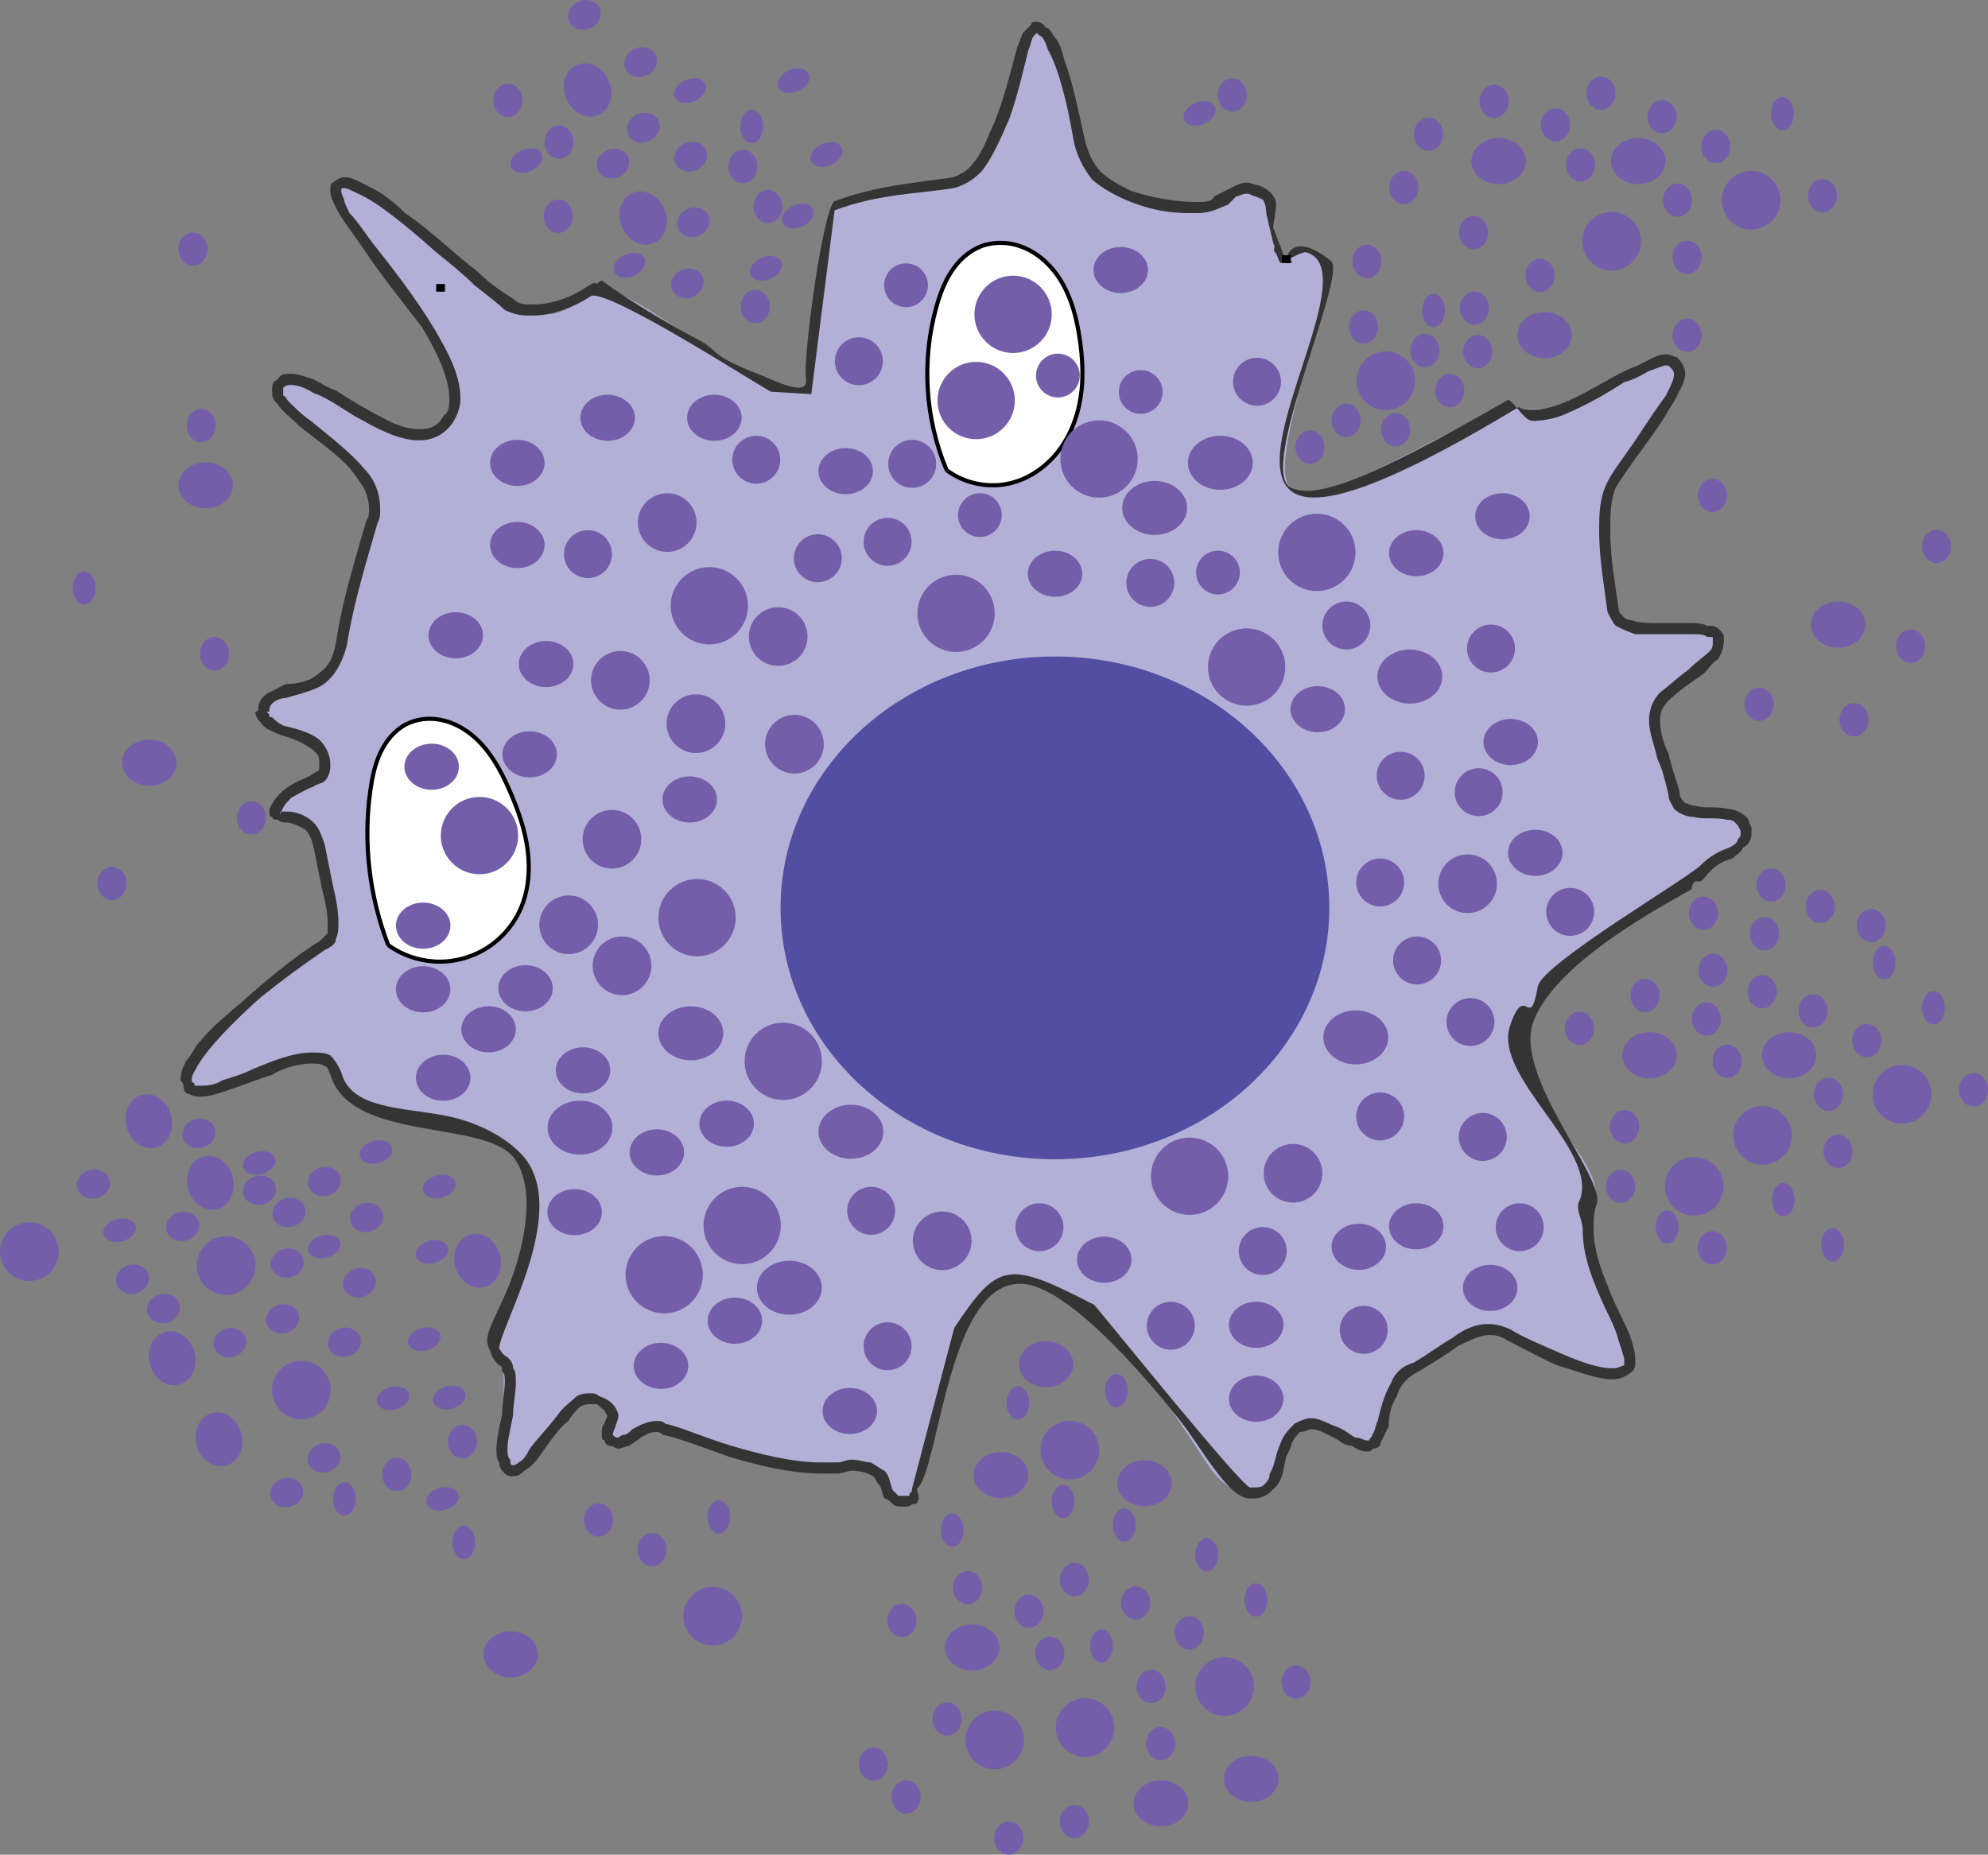 <?xml version="1.0" encoding="UTF-8" standalone="no"?>
<!-- Created with Inkscape (http://www.inkscape.org/) -->

<svg
   width="128.144mm"
   height="119.563mm"
   viewBox="0 0 128.144 119.563"
   version="1.1"
   id="svg1"
   inkscape:version="1.3.2 (091e20e, 2023-11-25, custom)"
   sodipodi:docname="mast_cell_degranulation.svg"
   xmlns:inkscape="http://www.inkscape.org/namespaces/inkscape"
   xmlns:sodipodi="http://sodipodi.sourceforge.net/DTD/sodipodi-0.dtd"
   xmlns="http://www.w3.org/2000/svg"
   xmlns:svg="http://www.w3.org/2000/svg">
  <rect x="0" y="0" width="128.144" height="119.563" fill="#808080" stroke="none"/>
  <sodipodi:namedview
     id="namedview1"
     pagecolor="#ffffff"
     bordercolor="#cccccc"
     borderopacity="1"
     inkscape:showpageshadow="0"
     inkscape:pageopacity="1"
     inkscape:pagecheckerboard="0"
     inkscape:deskcolor="#d1d1d1"
     inkscape:document-units="mm"
     inkscape:zoom="0.4894542"
     inkscape:cx="364.69194"
     inkscape:cy="415.76924"
     inkscape:window-width="1920"
     inkscape:window-height="991"
     inkscape:window-x="-9"
     inkscape:window-y="-9"
     inkscape:window-maximized="1"
     inkscape:current-layer="layer1" />
  <defs
     id="defs1">
    <inkscape:path-effect
       effect="spiro"
       id="path-effect4"
       is_visible="true"
       lpeversion="1" />
    <clipPath
       clipPathUnits="userSpaceOnUse"
       id="a">
      <path
         d="M 4.317,5.517 H 163.741 V 156.225 H 4.317 Z"
         id="path1" />
    </clipPath>
    <inkscape:path-effect
       effect="spiro"
       id="path-effect4-3"
       is_visible="true"
       lpeversion="1" />
  </defs>
  <g
     inkscape:label="Layer 1"
     inkscape:groupmode="layer"
     id="layer1"
     transform="translate(-26.764,-15.805)">
    <path
       clip-path="url(#a)"
       d="m 20.608,22.566 c -2.22,1.96 15.61,17.87 11.433,23.726 -2.499,3.058 -6.417,0.82 -10.034,-1.4 -3.058,-1.958 -5.577,-3.637 -6.976,-2.518 -2.778,2.799 11.433,7.536 9.214,14.232 -1.959,6.416 -2.518,8.934 -3.078,12.272 -1.379,6.416 -7.235,3.078 -7.795,6.696 -0.56,2.239 6.416,1.68 6.136,5.577 -0.28,1.959 -3.917,1.399 -5.017,4.457 -0.28,1.12 3.898,-0.54 4.458,3.638 0.839,4.177 2.778,8.635 0.28,10.034 -2.24,1.399 -14.792,10.334 -13.393,13.951 0.56,1.68 3.358,0.28 6.417,-1.119 3.617,-1.4 7.535,-3.058 8.355,0 1.678,5.577 13.408,2.746 18.705,8.043 5.297,5.017 -4.479,18.35 -2.54,19.75 1.959,1.659 -0.555,10.423 1.404,11.822 0.84,0.84 2.239,-1.4 3.898,-3.338 1.678,-2.239 3.357,-4.197 5.016,-3.638 3.079,1.68 -0.54,3.638 1.4,4.178 0.84,0.28 1.399,0 2.238,-0.54 0.84,-0.56 1.66,-1.12 3.058,-0.56 2.799,0.56 10.874,4.458 17.29,3.898 6.416,-0.84 3.898,3.338 6.696,3.338 2.498,0 3.866,-18.425 6.364,-18.705 1.898,-2.398 4.918,-7.228 12.383,0.15 2.218,-0.559 11.354,14.378 12.473,15.778 1.1,1.119 2.219,2.238 3.898,1.959 3.338,-0.28 1.958,-5.037 4.457,-6.417 1.399,-0.84 3.078,-0.28 4.457,0.56 1.12,0.54 2.239,1.38 3.078,0.82 1.66,-0.56 0.56,-5.857 4.458,-7.796 3.617,-1.959 5.856,-5.037 9.194,-3.078 3.618,1.68 10.314,5.017 11.993,3.358 1.939,-1.679 -5.857,-10.613 -3.358,-16.75 1.803,-4.194 -10.06,-11.429 -5.834,-19.712 1.366,-2.677 3.563,-5.653 9.559,-8.424 1.355,-0.626 9.709,-6.74 11.36,-7.37 0.84,-6.696 0.806,2.05 0.267,-1.308 -0.56,-3.058 -6.417,-0.844 -7.256,-4.182 -0.84,-3.638 -3.338,-7.535 -0.84,-10.054 2.24,-2.218 5.577,-3.618 5.297,-5.856 -0.28,-0.84 -1.959,-0.84 -4.177,-0.84 -2.799,0.28 -5.857,0.28 -6.416,-1.659 -0.56,-3.638 -1.68,-9.214 0,-12.832 1.399,-3.638 8.375,-10.614 6.136,-12.273 -1.12,-0.839 -3.898,0.82 -6.976,2.499 -3.338,1.959 -3.668,2.33 -8.672,2.314 -2.478,-1.615 -18.367,10.406 -22.815,7.945 -3.078,-1.66 5.376,-21.897 3.157,-23.296 -1.12,-0.56 -2.351,-0.989 -3.171,-0.075 -0.28,0 -0.84,0.28 -1.399,-0.56 -1.38,-1.379 0.84,-5.297 -1.939,-6.136 -1.679,-0.56 -2.518,0.28 -3.618,0.84 -0.56,0.56 -1.399,1.119 -2.798,0.839 -2.778,0 -10.593,-0.56 -11.713,-7.256 -1.12,-6.696 -3.897,-14.79 -5.576,-8.634 -1.66,6.136 -3.618,12.812 -6.956,13.371 -3.358,0.56 -6.639,0.507 -11.096,2.187 -4.457,1.958 -0.992,21.496 -4.609,18.978 -4.215,0.148 -16.655,-10.386 -18.613,-9.827 0.824,3.604 0.038,-2.349 -2.18,-0.11 -2.239,1.958 -4.497,3.283 -8.115,1.044 C 34.279,32.34 23.126,20.627 20.607,22.566 Z"
       fill="#8dd3f1"
       fill-rule="evenodd"
       id="path2"
       transform="matrix(0.641,0,0,0.641,35.153,13.173)"
       style="fill:#b3b0d8;fill-opacity:1"
       sodipodi:nodetypes="cccccccccccccccccccccccscccccccccccssccccccccccccccccccsccccccccc" />
    <path
       style="fill:#fefeff;fill-opacity:1;stroke:#000000;stroke-width:0.265px;stroke-linecap:butt;stroke-linejoin:miter;stroke-opacity:1"
       d="m 69.95,101.676 c -1.233,-3.172 -1.632,-6.665 -1.147,-10.034 0.118,-0.822 0.291,-1.645 0.647,-2.395 0.356,-0.75 0.91,-1.427 1.646,-1.81 0.662,-0.344 1.444,-0.432 2.179,-0.299 0.735,0.133 1.422,0.477 2.007,0.941 1.169,0.928 1.907,2.29 2.503,3.658 0.526,1.208 0.971,2.464 1.145,3.771 0.174,1.306 0.065,2.672 -0.476,3.874 -0.471,1.046 -1.267,1.943 -2.25,2.536 -0.982,0.593 -2.147,0.879 -3.293,0.808 -1.06,-0.065 -2.099,-0.434 -2.962,-1.051 z"
       id="path4"
       inkscape:path-effect="#path-effect4"
       inkscape:original-d="m 69.949805,101.67567 c -1.720077,0.44595 -0.828185,-6.689186 -1.146717,-10.033778 -0.318532,-3.344595 2.342317,-3.320374 2.293435,-4.204635 -0.292224,-5.286294 5.192084,3.408301 6.68919,4.300193 1.497106,0.891892 48.377987,13.71165 0.66892,7.644789 -1.847383,-0.23492 -5.834543,2.314431 -5.542472,3.344601 1.414533,4.9892 -1.240617,-1.29935 -2.962356,-1.05117 z"
       sodipodi:nodetypes="csssssc"
       transform="translate(-18.158,-24.937)" />
    <path
       style="fill:#fefeff;fill-opacity:1;stroke:#000000;stroke-width:0.265px;stroke-linecap:butt;stroke-linejoin:miter;stroke-opacity:1"
       d="m 68.899,101.867 c -1.391,-3.296 -1.63,-7.065 -0.669,-10.512 0.226,-0.809 0.519,-1.608 0.981,-2.309 0.462,-0.701 1.104,-1.303 1.886,-1.609 0.794,-0.311 1.698,-0.298 2.505,-0.026 0.808,0.272 1.521,0.793 2.078,1.438 1.114,1.291 1.588,3.014 1.819,4.703 0.143,1.044 0.206,2.105 0.096,3.153 -0.142,1.351 -0.584,2.685 -1.383,3.783 -0.8,1.098 -1.973,1.945 -3.299,2.237 -1.378,0.304 -2.881,-0.018 -4.014,-0.86 z"
       id="path4-8"
       inkscape:path-effect="#path-effect4-3"
       inkscape:original-d="m 68.898647,101.86679 c -1.720077,0.44595 -0.350386,-7.166986 -0.668918,-10.511578 -0.318532,-3.344595 2.915676,-3.033694 2.866794,-3.917955 -0.292224,-5.286294 12.447939,8.995205 6.40251,6.11583 -1.573301,-0.749347 47.804627,9.220333 0.09556,3.153476 -1.847383,-0.23492 -4.974504,4.990107 -4.682433,6.020277 1.414533,4.9892 -2.291775,-1.10823 -4.013513,-0.86005 z"
       sodipodi:nodetypes="csssssc"
       transform="translate(18.886,-55.747)" />
    <path
       d="m 48.415,27.748 -0.179,-0.179 c -0.179,0 -0.179,0.359 -0.179,0.538 0,0.359 0.179,0.717 0.359,1.076 0.346,0.717 1.063,1.6 1.78,2.676 1.076,1.614 2.496,3.393 3.751,5.007 1.076,1.78 1.78,3.393 1.78,4.635 0,0.359 0,0.897 -0.359,1.076 -0.346,0.717 -0.884,0.896 -1.601,0.896 -0.538,0 -1.254,-0.179 -1.959,-0.537 -1.168,-0.587 -2.301,-1.241 -3.393,-1.959 -0.537,-0.179 -1.075,-0.538 -1.434,-0.717 -0.538,-0.179 -1.076,-0.359 -1.434,-0.359 -0.359,0 -0.705,0 -0.883,0.359 -0.359,0.179 -0.359,0.359 -0.359,0.717 0,0.346 0,0.525 0.359,0.883 0.179,0.359 0.884,0.897 1.422,1.434 0.896,0.717 2.151,1.6 3.035,2.496 0.359,0.359 0.717,0.897 1.076,1.434 0.179,0.359 0.359,0.884 0.359,1.422 0,0.179 0,0.537 -0.179,0.717 -1.256,4.29 -1.614,5.71 -1.96,7.862 -0.179,1.063 -0.537,1.601 -1.075,1.96 -0.538,0.538 -1.435,0.717 -2.151,0.717 -0.346,0.179 -0.705,0.359 -1.063,0.538 -0.359,0.179 -0.717,0.537 -0.717,1.075 0,0.167 -0.179,0.167 -0.179,0.167 0,0.359 0.179,0.538 0.359,0.717 0.179,0.359 0.717,0.537 1.076,0.717 0.525,0.179 1.242,0.359 1.78,0.717 0.359,0.179 0.538,0.358 0.717,0.537 0.179,0.179 0.179,0.359 0.179,0.704 v 0.359 c -0.179,0.179 -0.359,0.179 -0.538,0.359 -0.359,0.179 -0.897,0.358 -1.434,0.717 -0.525,0.359 -0.883,0.717 -1.241,1.434 v 0.179 c 0,0.179 0,0.346 0.179,0.346 0,0.179 0.179,0.179 0.358,0.179 0.179,0.179 0.359,0.179 0.525,0.179 0.359,0 0.717,0.179 1.076,0.359 0.359,0.179 0.537,0.537 0.717,1.254 0.179,0.897 0.359,1.78 0.538,2.676 0.179,0.717 0.358,1.434 0.358,2.138 v 0.717 l -0.538,0.538 c -0.717,0.358 -2.855,1.971 -4.827,3.751 -1.063,0.896 -2.138,1.792 -2.855,2.676 -0.359,0.359 -0.538,0.897 -0.897,1.255 -0.179,0.359 -0.358,0.717 -0.358,1.255 0,0 0.179,0.167 0.179,0.346 0,0.359 0.179,0.537 0.359,0.537 0.359,0.179 0.537,0.179 0.717,0.179 0.538,0 1.076,-0.179 1.613,-0.359 1.063,-0.359 1.959,-0.705 3.035,-1.063 0.884,-0.538 1.96,-0.717 2.497,-0.717 0.359,0 0.717,0 0.897,0.179 0.179,0 0.179,0.179 0.358,0.538 1.317,4.428 10.118,2.836 11.897,5.449 1.264,1.857 0.734,5.066 -0.212,7.691 -0.723,2.006 -1.886,3.615 -1.504,4.351 0,0.179 0.179,0.359 0.179,0.537 0.167,0.359 0.346,0.538 0.525,0.717 0.179,0 0.179,0.179 0.179,0.358 0.179,0.179 0.179,0.359 0.179,0.717 0,0.537 -0.179,1.421 -0.179,2.138 -0.179,0.717 -0.359,1.614 -0.359,2.151 0,0.346 0,0.705 0.179,0.884 0,0.359 0.179,0.537 0.359,0.717 0.179,0.179 0.358,0.179 0.537,0.179 0.359,0 0.538,-0.179 0.717,-0.359 0.359,-0.179 0.717,-0.538 1.076,-1.076 0.525,-0.703 1.063,-1.6 1.78,-2.138 0.179,-0.359 0.538,-0.717 0.717,-0.897 0.359,-0.179 0.538,-0.179 0.717,-0.179 h 0.359 c 0.346,0.179 0.346,0.359 0.525,0.359 0,0.179 0.179,0.359 0.179,0.359 0,0.179 -0.179,0.358 -0.179,0.537 -0.179,0.179 -0.179,0.359 -0.179,0.717 0,0.179 0,0.358 0.179,0.358 0,0.179 0.179,0.359 0.359,0.359 0.179,0 0.359,0.179 0.538,0.179 0.179,0 0.537,-0.179 0.717,-0.179 0.179,-0.179 0.538,-0.359 0.717,-0.538 0.359,-0.179 0.538,-0.359 1.063,-0.359 0,0 0.179,0 0.359,0.179 0.896,0.179 2.33,0.717 4.29,1.422 1.78,0.538 3.931,1.076 5.89,1.076 h 1.076 c 0.359,0 0.717,-0.179 0.897,-0.179 0.703,0 1.062,0.179 1.421,0.359 0.179,0.179 0.179,0.359 0.359,0.538 0.179,0.179 0.179,0.537 0.359,0.896 0.179,0 0.358,0.179 0.537,0.359 0.179,0.167 0.359,0.167 0.717,0.167 0.179,0 0.359,0 0.538,-0.167 0.167,0 0.345,0 0.345,-0.179 0.179,-0.179 -0.047,-0.629 -0.047,-0.808 1.461,-1.164 1.994,-13.892 7.032,-13.187 2.209,0.309 5.868,3.682 9.888,8.736 1.523,1.915 3.131,5.08 4.561,5.08 h 0.179 c 0.717,0 1.076,-0.359 1.434,-0.717 0.525,-0.537 0.525,-1.254 0.705,-1.971 0.179,-0.346 0.359,-0.705 0.359,-0.884 0.179,-0.359 0.358,-0.537 0.537,-0.717 0.359,0 0.538,-0.179 0.717,-0.179 0.538,0 1.076,0.359 1.78,0.717 0.179,0.179 0.538,0.359 0.897,0.359 0.179,0.179 0.537,0.359 0.896,0.359 0.179,0 0.359,0 0.359,-0.179 0.358,0 0.537,-0.179 0.537,-0.359 0.179,-0.359 0.346,-0.717 0.525,-1.076 0,-0.717 0.179,-1.434 0.537,-1.959 0.179,-0.717 0.717,-1.254 1.434,-1.613 0.897,-0.538 1.78,-1.076 2.497,-1.613 0.717,-0.346 1.434,-0.705 1.959,-0.705 0.359,0 0.717,0 1.255,0.359 0.717,0.346 1.972,1.063 3.214,1.6 1.255,0.359 2.497,0.897 3.573,0.897 0.359,0 0.896,-0.179 1.254,-0.538 0.179,-0.179 0.179,-0.359 0.179,-0.717 0,-0.537 -0.179,-1.062 -0.359,-1.6 -0.359,-0.896 -1.075,-2.151 -1.434,-3.214 -0.538,-1.255 -0.897,-2.509 -0.897,-3.572 0,-0.538 0,-1.076 0.179,-1.614 0.731,-1.597 -5.334,-8.216 -4.076,-11.76 1.44,-4.053 9.163,-7.922 10.202,-8.584 0.179,-0.897 0.481,-0.194 0.84,-0.732 0.537,-0.705 1.075,-1.063 1.792,-1.242 0.179,-0.179 0.538,-0.359 0.717,-0.717 0.359,-0.179 0.525,-0.537 0.525,-0.896 v -0.359 c -0.167,-0.359 -0.167,-0.538 -0.346,-0.717 -0.359,-0.345 -0.897,-0.525 -1.256,-0.525 -0.717,-0.179 -1.434,0 -1.958,-0.179 -0.359,0 -0.538,-0.179 -0.717,-0.179 -0.179,-0.179 -0.359,-0.358 -0.359,-0.717 -0.179,-0.717 -0.537,-1.613 -0.717,-2.496 -0.359,-0.717 -0.538,-1.434 -0.538,-2.151 0,-0.538 0.179,-0.884 0.538,-1.243 0.717,-0.716 1.614,-1.254 2.318,-1.792 0.359,-0.359 0.538,-0.717 0.897,-0.897 0.179,-0.346 0.358,-0.704 0.358,-1.241 v -0.179 c 0,-0.179 -0.179,-0.359 -0.359,-0.538 -0.179,-0.179 -0.359,-0.179 -0.717,-0.179 -0.358,-0.179 -0.703,-0.179 -1.062,-0.179 h -1.972 c -0.717,0 -1.421,0 -1.78,-0.179 -0.359,0 -0.538,-0.179 -0.538,-0.179 -0.179,-0.179 -0.358,-0.359 -0.358,-0.538 -0.179,-1.421 -0.538,-3.213 -0.538,-4.994 0,-1.076 0,-1.972 0.359,-2.855 0.538,-0.897 1.614,-2.331 2.497,-3.573 0.538,-0.717 0.897,-1.434 1.255,-1.972 0.359,-0.705 0.717,-1.242 0.717,-1.78 0,-0.359 -0.179,-0.717 -0.538,-1.076 -0.179,0 -0.359,-0.179 -0.717,-0.179 -0.538,0 -1.076,0.359 -1.78,0.717 -1.878,0.625 -4.519,2.855 -6.786,2.855 -0.359,0 -0.717,0 -0.897,-0.179 -28.147,17.009 -7.983,-8.396 -13.728,-9.974 -0.173,-0.048 -1.254,0.463 -1.254,0.642 l -0.859,-2.222 c 0,-0.359 0.311,-1.481 0.131,-1.84 -0.179,-0.359 -0.538,-0.717 -1.076,-0.896 -0.179,0 -0.538,-0.179 -0.717,-0.179 -0.358,0 -0.716,0.179 -1.075,0.359 -0.346,0.179 -0.705,0.359 -1.063,0.538 -0.179,0.359 -0.537,0.359 -1.075,0.359 h -0.179 c -0.896,0 -2.497,-0.179 -4.11,-0.717 -0.705,-0.359 -1.422,-0.717 -1.959,-1.242 -0.538,-0.538 -0.897,-1.434 -1.076,-2.331 -0.358,-1.6 -0.716,-3.393 -1.242,-4.814 -0.179,-0.717 -0.359,-1.255 -0.717,-1.614 -0.179,-0.359 -0.358,-0.537 -0.537,-0.537 0,-0.179 -0.359,-0.359 -0.538,-0.359 -0.179,0 -0.358,0 -0.358,0.179 l -0.538,0.538 c -0.179,0.359 -0.179,0.538 -0.359,0.896 -0.525,1.959 -1.062,4.11 -1.779,5.532 -0.359,0.896 -0.717,1.613 -1.076,1.972 -0.358,0.538 -0.883,0.717 -1.241,0.896 -2.151,0.346 -4.863,0.489 -7.719,1.564 -0.771,0.806 -2.011,10.204 -1.812,11.394 0.223,1.335 -2.094,0.112 -2.898,-0.194 -3.515,-1.339 -2.546,-1.519 -4.126,-2.33 -1.155,-0.593 -4.256,-2.366 -6.147,-3.779 -0.717,0.538 0.011,-0.226 -1.051,0.478 -1.076,0.717 -2.331,1.076 -3.393,1.076 -0.538,0 -0.897,0 -1.256,-0.359 -0.537,-0.359 -1.421,-0.884 -2.317,-1.78 -1.434,-1.076 -3.035,-2.676 -4.648,-3.751 -0.717,-0.717 -1.421,-1.256 -2.138,-1.614 -0.717,-0.359 -1.255,-0.705 -1.792,-0.705 -0.179,0 -0.525,0.167 -0.705,0.346 v -0.179 0.179 l 0.179,0.179 0.346,0.359 c 0,-0.179 0,-0.179 0.179,-0.179 0.179,0 0.538,0.179 0.897,0.359 1.254,0.538 3.213,2.151 5.006,3.751 0.884,0.717 1.78,1.434 2.497,2.151 0.897,0.705 1.601,1.243 1.959,1.601 0.717,0.359 1.255,0.359 1.793,0.359 1.241,0 2.676,-0.538 3.751,-1.256 1.063,-0.537 11.073,5.925 11.611,6.164 l 2.6,0.151 1.5,-11.846 c 2.855,-1.075 5.532,-1.075 7.683,-1.434 0.705,-0.179 1.242,-0.538 1.78,-1.063 0.717,-0.896 1.255,-2.151 1.792,-3.393 0.525,-1.434 0.884,-3.035 1.243,-4.468 0.179,-0.359 0.179,-0.717 0.358,-0.897 l 0.179,-0.179 0.179,0.179 c 0.179,0 0.359,0.359 0.538,0.897 0.716,1.254 1.254,3.572 1.6,5.531 0.179,1.256 0.717,2.151 1.254,2.856 1.076,0.896 2.318,1.434 3.573,1.792 1.255,0.359 2.318,0.359 3.035,0.359 h 0.179 c 0.897,0 1.434,-0.359 1.959,-0.538 l 0.538,-0.538 c 0.179,0 0.359,-0.179 0.717,-0.179 0.179,0 0.359,0.179 0.538,0.179 0.359,0.179 0.537,0.179 0.537,0.359 0.179,0.359 0.097,0.548 0.179,0.897 l 0.43,1.816 c 0.179,0.179 -0.083,0.347 0.096,0.526 0.179,0.179 0.191,0.514 0.357,0.693 h 0.359 c 0.179,0 0.239,0.072 0.419,-0.108 l -0.401,-0.139 c -0.025,-0.009 0.321,-1.938 2.875,0.12 1.098,0.885 -4.806,13.519 -2.582,14.608 1.613,0.789 5.227,-0.595 14.023,-5.674 0.538,0.359 1.031,1.372 1.569,1.372 0.704,0 1.6,-0.179 2.317,-0.538 1.256,-0.537 2.497,-1.254 3.573,-1.959 0.717,-0.179 1.255,-0.538 1.6,-0.717 0.538,-0.179 0.897,-0.359 1.076,-0.359 0.179,0 0.179,0 0.359,0.179 0,0 0.179,0.179 0.179,0.359 0,0.359 -0.179,0.717 -0.538,1.421 -0.538,0.717 -1.254,1.793 -1.959,2.869 -0.717,1.063 -1.434,1.959 -1.792,2.676 -0.538,1.063 -0.538,2.138 -0.538,3.214 0,1.78 0.359,3.752 0.538,5.173 0.179,0.359 0.359,0.717 0.538,0.897 0.359,0.179 0.717,0.359 1.254,0.537 h 3.573 c 0.525,0 0.884,0 1.063,0.179 h 0.359 v 0.179 c 0,0.359 0,0.538 -0.179,0.717 -0.359,0.359 -0.884,0.705 -1.421,1.242 -0.538,0.359 -1.076,0.896 -1.792,1.434 -0.538,0.538 -0.717,1.243 -0.717,1.78 0,0.896 0.359,1.613 0.538,2.509 0.359,0.705 0.538,1.601 0.717,2.318 0,0.359 0.179,0.538 0.358,0.897 0.359,0.358 0.897,0.525 1.255,0.525 0.705,0.179 1.421,0 2.138,0.179 0.179,0 0.359,0 0.538,0.179 0.179,0.179 0.179,0.179 0.358,0.537 v 0.179 c 0,0.179 0,0.179 -0.179,0.359 0,0.179 -0.179,0.359 -0.538,0.537 -0.537,0.179 -1.254,0.538 -1.792,1.076 -0.525,0.705 -10.388,6.465 -10.567,7.9 -0.527,3.015 -0.782,-0.401 -1.781,2.495 -1.148,3.329 5.7,7.959 4.496,11.25 -0.359,0.538 0.182,1.211 0.182,1.928 0,1.78 0.705,3.393 1.422,4.994 0.358,0.717 0.716,1.434 0.896,2.151 0.179,0.525 0.359,1.063 0.359,1.242 v 0.359 c -0.179,0 -0.359,0.179 -0.717,0.179 -0.896,0 -1.959,-0.359 -3.213,-0.897 -1.256,-0.538 -2.497,-1.063 -3.393,-1.6 -0.359,-0.179 -0.897,-0.359 -1.434,-0.359 -0.883,0 -1.6,0.359 -2.318,0.896 -0.896,0.525 -1.6,1.063 -2.496,1.601 -0.717,0.179 -1.255,0.717 -1.434,1.254 -0.525,0.897 -0.705,1.78 -0.883,2.497 -0.179,0.359 -0.179,0.717 -0.359,0.897 0,0.179 -0.179,0.179 -0.179,0.358 h -0.179 c -0.179,0 -0.358,-0.179 -0.717,-0.179 -0.359,-0.179 -0.717,-0.538 -1.254,-0.717 -0.525,-0.179 -1.063,-0.537 -1.601,-0.537 -0.359,0 -0.717,0.179 -1.076,0.359 -0.359,0.359 -0.717,0.717 -0.897,1.255 -0.345,0.704 -0.345,1.421 -0.703,1.959 0,0.359 -0.179,0.538 -0.359,0.717 -0.179,0.179 -0.359,0.179 -0.897,0.179 h 0.179 -0.179 c -0.537,0 -9.704,-11.42 -10.062,-11.778 -5.551,-2.865 -6.165,-2.783 -9.015,1.487 l -2.703,10.291 c -0.046,0.173 0,0.359 -0.179,0.359 v 0.179 h -0.717 l -0.359,-0.359 c -0.179,-0.359 -0.179,-0.897 -0.537,-1.256 -0.359,-0.179 -0.538,-0.358 -0.897,-0.537 -0.358,0 -0.703,-0.179 -1.241,-0.179 -0.359,0 -0.538,0.179 -0.897,0.179 H 79.658 c -1.78,0 -3.931,-0.538 -5.711,-1.063 -1.792,-0.538 -3.393,-1.254 -4.29,-1.434 -0.179,-0.179 -0.359,-0.179 -0.538,-0.179 -0.703,0 -1.241,0.359 -1.6,0.538 -0.179,0.179 -0.359,0.359 -0.538,0.359 -0.179,0 -0.358,0.179 -0.358,0.179 -0.179,0 -0.179,0 -0.359,-0.179 0,0 0,-0.179 0.179,-0.538 0,-0.179 0.179,-0.358 0.179,-0.717 0,-0.179 -0.179,-0.538 -0.359,-0.717 -0.179,-0.179 -0.358,-0.346 -0.896,-0.525 -0.167,-0.179 -0.346,-0.179 -0.525,-0.179 -0.359,0 -0.538,0 -0.897,0.179 -0.358,0.346 -0.896,0.705 -1.254,1.243 -0.538,0.717 -1.242,1.434 -1.78,2.151 -0.179,0.346 -0.359,0.705 -0.717,0.884 -0.179,0.179 -0.359,0.179 -0.359,0.179 -0.179,0 -0.179,-0.179 -0.179,-0.359 -0.179,-0.179 -0.179,-0.359 -0.179,-0.705 0,-0.538 0.179,-1.255 0.359,-2.151 0,-0.717 0.179,-1.421 0.179,-2.138 0,-0.359 0,-0.717 -0.179,-0.896 0,-0.359 -0.179,-0.538 -0.359,-0.717 -0.359,-0.179 -0.359,-0.358 -0.538,-0.537 0,-1.332 4.366,-8.532 1.771,-12.13 -0.904,-1.253 -2.857,-2.438 -5.252,-2.905 -2.821,-0.55 -6.098,-0.418 -6.699,-2.814 -0.179,-0.359 -0.346,-0.717 -0.705,-1.076 -0.358,-0.179 -0.716,-0.179 -1.254,-0.179 -1.076,0 -2.497,0.538 -3.751,1.076 -0.717,0.359 -1.422,0.537 -1.96,0.717 -0.538,0.346 -1.076,0.346 -1.434,0.346 h -0.359 v -0.179 c -0.179,0 -0.179,-0.167 -0.179,-0.167 0,-0.359 0.179,-0.538 0.359,-0.897 0.717,-1.254 2.497,-3.035 4.11,-4.468 1.329,-1.066 2.7,-2.078 4.11,-3.035 0.359,-0.179 0.717,-0.359 0.717,-0.717 0.167,-0.359 0.167,-0.717 0.167,-1.076 0,-0.704 -0.167,-1.6 -0.346,-2.317 -0.179,-0.897 -0.359,-1.78 -0.538,-2.676 -0.179,-0.538 -0.359,-1.076 -0.717,-1.434 -0.537,-0.525 -1.254,-0.704 -1.613,-0.704 h -0.525 l -0.179,-0.179 v 0.179 h 0.179 l -0.179,-0.179 v 0.179 h 0.179 -0.179 0.179 -0.179 0.179 -0.179 l 0.179,0.179 v -0.179 h -0.179 l 0.179,0.179 c 0.179,-0.538 0.346,-0.717 0.705,-1.076 0.358,-0.179 0.896,-0.538 1.434,-0.717 0.179,-0.179 0.538,-0.179 0.717,-0.358 0.179,-0.179 0.358,-0.538 0.358,-0.897 v -0.179 c 0,-0.705 -0.359,-1.242 -0.717,-1.6 -0.717,-0.538 -1.613,-0.717 -2.317,-0.897 -0.359,-0.179 -0.538,-0.359 -0.717,-0.538 -0.179,0 -0.179,0 -0.179,-0.179 l -0.179,-0.179 h 0.179 c 0,-0.167 0,-0.346 0.179,-0.525 0.179,-0.179 0.538,-0.358 0.884,-0.358 0.537,-0.179 1.434,-0.359 2.151,-0.717 0.717,-0.358 1.421,-1.254 1.78,-2.676 0.359,-2.151 0.717,-3.572 1.972,-7.862 0.179,-0.359 0.179,-0.538 0.179,-0.897 0,-1.062 -0.359,-1.959 -1.076,-2.676 -0.896,-1.076 -2.317,-2.138 -3.393,-3.035 -0.538,-0.359 -1.076,-0.897 -1.434,-1.255 -0.179,-0.179 -0.179,-0.359 -0.346,-0.359 v -0.525 c 0.167,-0.179 0.346,-0.179 0.525,-0.179 0.359,0 0.897,0.179 1.434,0.525 1.076,0.359 2.138,1.254 3.214,1.792 1.255,0.717 2.496,1.255 3.572,1.255 0.897,0 1.601,-0.359 2.138,-1.076 0.359,-0.537 0.538,-1.075 0.538,-1.613 0,-1.242 -0.538,-2.496 -1.255,-3.751 -1.063,-1.959 -2.676,-4.097 -4.097,-5.89 -0.717,-0.896 -1.255,-1.78 -1.792,-2.317 -0.179,-0.359 -0.359,-0.717 -0.359,-0.897 -0.179,-0.359 -0.179,-0.537 -0.179,-0.537 l -0.346,-0.359 z"
       fill="#343434"
       fill-rule="evenodd"
       id="path3"
       style="stroke-width:0.641"
       sodipodi:nodetypes="ccscccscscccscsccccsccccssccccssccccsccscccsccccccscsccsccssccccscsccsccccsccccscsscccccsssccccscccssssccccsccsccccccsccscsccscsccccscccccccscccssscsscccscccscscscsccscsccssccccccscccccccsssccsccccscccccsccccsccccccccccccccsssccsccscccscssscscccscscccscccsccscccscccccccsccccscsccscsccsccccccsccsccccccsccsccccccsssccscscccsccsccccccscscccssccsccscccccccscccscccccccccccccccccccssccccccsccccscccccsccscsccccccc" />
    <ellipse
       style="fill:#524ea1;fill-opacity:1;stroke:none;stroke-width:0.498;stroke-miterlimit:3;stroke-dasharray:none;stroke-dashoffset:0;stroke-opacity:1"
       id="path23"
       cx="94.763"
       cy="74.332"
       rx="17.685"
       ry="16.205" />
    <ellipse
       style="fill:#755ea9;fill-opacity:1;stroke:none;stroke-width:0.401;stroke-miterlimit:3;stroke-dasharray:none;stroke-dashoffset:0;stroke-opacity:1"
       id="path24-7-6-0-7"
       cx="60.111"
       cy="45.647"
       rx="1.757"
       ry="1.487" />
    <circle
       style="fill:#755ea9;fill-opacity:1;stroke:none;stroke-width:0.384;stroke-miterlimit:3;stroke-dasharray:none;stroke-dashoffset:0;stroke-opacity:1"
       id="path24-7-6-2-25-4-3"
       cx="118.108"
       cy="77.721"
       r="1.546" />
    <circle
       style="fill:#755ea9;fill-opacity:1;stroke:none;stroke-width:0.384;stroke-miterlimit:3;stroke-dasharray:none;stroke-dashoffset:0;stroke-opacity:1"
       id="path24-7-6-2-25-2-1"
       cx="85.564"
       cy="45.707"
       r="1.546" />
    <circle
       style="fill:#755ea9;fill-opacity:1;stroke:none;stroke-width:0.384;stroke-miterlimit:3;stroke-dasharray:none;stroke-dashoffset:0;stroke-opacity:1"
       id="path24-7-6-2-25-2-9"
       cx="79.479"
       cy="51.792"
       r="1.546" />
    <ellipse
       style="fill:#755ea9;fill-opacity:1;stroke:none;stroke-width:0.401;stroke-miterlimit:3;stroke-dasharray:none;stroke-dashoffset:0;stroke-opacity:1"
       id="path24-7-6-0-6-9-3-89"
       cx="73.604"
       cy="88.245"
       rx="1.757"
       ry="1.487" />
    <ellipse
       style="fill:#755ea9;fill-opacity:1;stroke:none;stroke-width:0.401;stroke-miterlimit:3;stroke-dasharray:none;stroke-dashoffset:0;stroke-opacity:1"
       id="path24-7-6-0-6-9-3-0"
       cx="81.542"
       cy="106.766"
       rx="1.757"
       ry="1.487" />
    <ellipse
       style="fill:#755ea9;fill-opacity:1;stroke:none;stroke-width:0.401;stroke-miterlimit:3;stroke-dasharray:none;stroke-dashoffset:0;stroke-opacity:1"
       id="path24-7-6-0-6-9-3-4"
       cx="69.371"
       cy="103.856"
       rx="1.757"
       ry="1.487" />
    <ellipse
       style="fill:#755ea9;fill-opacity:1;stroke:none;stroke-width:0.401;stroke-miterlimit:3;stroke-dasharray:none;stroke-dashoffset:0;stroke-opacity:1"
       id="path24-7-6-0-6-9-3-94"
       cx="63.804"
       cy="93.948"
       rx="1.757"
       ry="1.487" />
    <ellipse
       style="fill:#755ea9;fill-opacity:1;stroke:none;stroke-width:0.401;stroke-miterlimit:3;stroke-dasharray:none;stroke-dashoffset:0;stroke-opacity:1"
       id="path24-7-6-0-6-9-3-87"
       cx="114.35"
       cy="96.183"
       rx="1.757"
       ry="1.487" />
    <ellipse
       style="fill:#755ea9;fill-opacity:1;stroke:none;stroke-width:0.401;stroke-miterlimit:3;stroke-dasharray:none;stroke-dashoffset:0;stroke-opacity:1"
       id="path24-7-6-0-6-9-3-8"
       cx="107.736"
       cy="105.972"
       rx="1.757"
       ry="1.487" />
    <ellipse
       style="fill:#755ea9;fill-opacity:1;stroke:none;stroke-width:0.401;stroke-miterlimit:3;stroke-dasharray:none;stroke-dashoffset:0;stroke-opacity:1"
       id="path24-7-6-0-6-9-3-1"
       cx="122.817"
       cy="98.829"
       rx="1.757"
       ry="1.487" />
    <circle
       style="fill:#755ea9;fill-opacity:1;stroke:none;stroke-width:0.384;stroke-miterlimit:3;stroke-dasharray:none;stroke-dashoffset:0;stroke-opacity:1"
       id="path24-7-6-2-25-28-5"
       cx="127.979"
       cy="74.59"
       r="1.546" />
    <ellipse
       style="fill:#755ea9;fill-opacity:1;stroke:none;stroke-width:0.401;stroke-miterlimit:3;stroke-dasharray:none;stroke-dashoffset:0;stroke-opacity:1"
       id="path24-7-6-0-6-9-3-6"
       cx="124.14"
       cy="63.639"
       rx="1.757"
       ry="1.487" />
    <ellipse
       style="fill:#755ea9;fill-opacity:1;stroke:none;stroke-width:0.474;stroke-miterlimit:3;stroke-dasharray:none;stroke-dashoffset:0;stroke-opacity:1"
       id="path24-7-9-3"
       cx="101.192"
       cy="48.549"
       rx="2.092"
       ry="1.742" />
    <circle
       style="fill:#755ea9;fill-opacity:1;stroke:none;stroke-width:0.35;stroke-miterlimit:3;stroke-dasharray:none;stroke-dashoffset:0;stroke-opacity:1"
       id="path24-7-6-2-4-6-3"
       cx="105.273"
       cy="52.715"
       r="1.411" />
    <circle
       style="fill:#755ea9;fill-opacity:1;stroke:none;stroke-width:0.35;stroke-miterlimit:3;stroke-dasharray:none;stroke-dashoffset:0;stroke-opacity:1"
       id="path24-7-6-2-4-6-5"
       cx="89.927"
       cy="49.011"
       r="1.411" />
    <ellipse
       style="fill:#755ea9;fill-opacity:1;stroke:none;stroke-width:0.401;stroke-miterlimit:3;stroke-dasharray:none;stroke-dashoffset:0;stroke-opacity:1"
       id="path24-7-6-0-6-9-1-2"
       cx="71.223"
       cy="67.343"
       rx="1.757"
       ry="1.487" />
    <ellipse
       style="fill:#755ea9;fill-opacity:1;stroke:none;stroke-width:0.401;stroke-miterlimit:3;stroke-dasharray:none;stroke-dashoffset:0;stroke-opacity:1"
       id="path24-7-6-0-6-9-1-0"
       cx="58.259"
       cy="82.16"
       rx="1.757"
       ry="1.487" />
    <circle
       style="fill:#755ea9;fill-opacity:1;stroke:none;stroke-width:0.619;stroke-miterlimit:3;stroke-dasharray:none;stroke-dashoffset:0;stroke-opacity:1"
       id="path24-7-6-2-1-0"
       cx="57.671"
       cy="69.672"
       r="2.492" />
    <ellipse
       style="fill:#755ea9;fill-opacity:1;stroke:none;stroke-width:0.47;stroke-miterlimit:3;stroke-dasharray:none;stroke-dashoffset:0;stroke-opacity:1"
       id="path24-7-6-7-0-9"
       cx="71.623"
       cy="62.457"
       rx="1.892"
       ry="1.892" />
    <circle
       style="fill:#755ea9;fill-opacity:1;stroke:none;stroke-width:0.35;stroke-miterlimit:3;stroke-dasharray:none;stroke-dashoffset:0;stroke-opacity:1"
       id="path24-7-6-2-4-3"
       cx="85.165"
       cy="34.195"
       r="1.411" />
    <circle
       style="fill:#755ea9;fill-opacity:1;stroke:none;stroke-width:0.35;stroke-miterlimit:3;stroke-dasharray:none;stroke-dashoffset:0;stroke-opacity:1"
       id="path24-7-6-2-4-6"
       cx="94.954"
       cy="40.015"
       r="1.411" />
    <ellipse
       style="fill:#755ea9;fill-opacity:1;stroke:none;stroke-width:0.401;stroke-miterlimit:3;stroke-dasharray:none;stroke-dashoffset:0;stroke-opacity:1"
       id="path24-7-6-0-6-9-9-0"
       cx="99.004"
       cy="33.212"
       rx="1.757"
       ry="1.487" />
    <ellipse
       style="fill:#755ea9;fill-opacity:1;stroke:none;stroke-width:0.401;stroke-miterlimit:3;stroke-dasharray:none;stroke-dashoffset:0;stroke-opacity:1"
       id="path24-7-6-0-6-9-9-9"
       cx="123.611"
       cy="49.087"
       rx="1.757"
       ry="1.487" />
    <ellipse
       style="fill:#755ea9;fill-opacity:1;stroke:none;stroke-width:0.401;stroke-miterlimit:3;stroke-dasharray:none;stroke-dashoffset:0;stroke-opacity:1"
       id="path24-7-6-0-6-9-0-2-4"
       cx="72.811"
       cy="42.737"
       rx="1.757"
       ry="1.487" />
    <ellipse
       style="fill:#755ea9;fill-opacity:1;stroke:none;stroke-width:0.401;stroke-miterlimit:3;stroke-dasharray:none;stroke-dashoffset:0;stroke-opacity:1"
       id="path24-7-6-0-6-9-03-1"
       cx="60.111"
       cy="50.939"
       rx="1.757"
       ry="1.487" />
    <ellipse
       style="fill:#755ea9;fill-opacity:1;stroke:none;stroke-width:0.401;stroke-miterlimit:3;stroke-dasharray:none;stroke-dashoffset:0;stroke-opacity:1"
       id="path24-7-6-0-6-9-03-0"
       cx="56.142"
       cy="56.76"
       rx="1.757"
       ry="1.487" />
    <ellipse
       style="fill:#755ea9;fill-opacity:1;stroke:none;stroke-width:0.401;stroke-miterlimit:3;stroke-dasharray:none;stroke-dashoffset:0;stroke-opacity:1"
       id="path24-7-6-0-6-9-03-7"
       cx="64.344"
       cy="84.806"
       rx="1.757"
       ry="1.487" />
    <circle
       style="fill:#755ea9;fill-opacity:1;stroke:none;stroke-width:0.384;stroke-miterlimit:3;stroke-dasharray:none;stroke-dashoffset:0;stroke-opacity:1"
       id="path24-7-6-2-25-94-0"
       cx="93.766"
       cy="94.919"
       r="1.546" />
    <circle
       style="fill:#755ea9;fill-opacity:1;stroke:none;stroke-width:0.384;stroke-miterlimit:3;stroke-dasharray:none;stroke-dashoffset:0;stroke-opacity:1"
       id="path24-7-6-2-25-5-1"
       cx="102.233"
       cy="101.269"
       r="1.546" />
    <circle
       style="fill:#755ea9;fill-opacity:1;stroke:none;stroke-width:0.384;stroke-miterlimit:3;stroke-dasharray:none;stroke-dashoffset:0;stroke-opacity:1"
       id="path24-7-6-2-25-5-4"
       cx="114.669"
       cy="101.534"
       r="1.546" />
    <circle
       style="fill:#755ea9;fill-opacity:1;stroke:none;stroke-width:0.384;stroke-miterlimit:3;stroke-dasharray:none;stroke-dashoffset:0;stroke-opacity:1"
       id="path24-7-6-2-25-5-0"
       cx="122.341"
       cy="89.098"
       r="1.546" />
    <circle
       style="fill:#755ea9;fill-opacity:1;stroke:none;stroke-width:0.384;stroke-miterlimit:3;stroke-dasharray:none;stroke-dashoffset:0;stroke-opacity:1"
       id="path24-7-6-2-25-996"
       cx="122.077"
       cy="66.873"
       r="1.546" />
    <circle
       style="fill:#755ea9;fill-opacity:1;stroke:none;stroke-width:0.384;stroke-miterlimit:3;stroke-dasharray:none;stroke-dashoffset:0;stroke-opacity:1"
       id="path24-7-6-2-25-53"
       cx="124.723"
       cy="94.919"
       r="1.546" />
    <circle
       style="fill:#755ea9;fill-opacity:1;stroke:none;stroke-width:0.384;stroke-miterlimit:3;stroke-dasharray:none;stroke-dashoffset:0;stroke-opacity:1"
       id="path24-7-6-2-25-28"
       cx="122.871"
       cy="57.613"
       r="1.546" />
    <circle
       style="fill:#755ea9;fill-opacity:1;stroke:none;stroke-width:0.619;stroke-miterlimit:3;stroke-dasharray:none;stroke-dashoffset:0;stroke-opacity:1"
       id="path24-7-6-2-7-4"
       cx="92.067"
       cy="36.069"
       r="2.492" />
    <circle
       style="fill:#755ea9;fill-opacity:1;stroke:none;stroke-width:0.384;stroke-miterlimit:3;stroke-dasharray:none;stroke-dashoffset:0;stroke-opacity:1"
       id="path24-7-6-2-25-2-86"
       cx="117.05"
       cy="65.815"
       r="1.546" />
    <circle
       style="fill:#755ea9;fill-opacity:1;stroke:none;stroke-width:0.384;stroke-miterlimit:3;stroke-dasharray:none;stroke-dashoffset:0;stroke-opacity:1"
       id="path24-7-6-2-25-2-4"
       cx="100.91"
       cy="53.38"
       r="1.546" />
    <circle
       style="fill:#755ea9;fill-opacity:1;stroke:none;stroke-width:0.384;stroke-miterlimit:3;stroke-dasharray:none;stroke-dashoffset:0;stroke-opacity:1"
       id="path24-7-6-2-25-2-6"
       cx="75.51"
       cy="45.442"
       r="1.546" />
    <circle
       style="fill:#755ea9;fill-opacity:1;stroke:none;stroke-width:0.384;stroke-miterlimit:3;stroke-dasharray:none;stroke-dashoffset:0;stroke-opacity:1"
       id="path24-7-6-2-25-2-8"
       cx="64.662"
       cy="51.528"
       r="1.546" />
    <ellipse
       style="fill:#755ea9;fill-opacity:1;stroke:none;stroke-width:0.401;stroke-miterlimit:3;stroke-dasharray:none;stroke-dashoffset:0;stroke-opacity:1"
       id="path24-7-6-0-6-9-0-2"
       cx="65.931"
       cy="42.737"
       rx="1.757"
       ry="1.487" />
    <circle
       style="fill:#755ea9;fill-opacity:1;stroke:none;stroke-width:0.384;stroke-miterlimit:3;stroke-dasharray:none;stroke-dashoffset:0;stroke-opacity:1"
       id="path24-7-6-2-25-2"
       cx="83.977"
       cy="50.734"
       r="1.546" />
    <circle
       style="fill:#755ea9;fill-opacity:1;stroke:none;stroke-width:0.384;stroke-miterlimit:3;stroke-dasharray:none;stroke-dashoffset:0;stroke-opacity:1"
       id="path24-7-6-2-25-1"
       cx="82.125"
       cy="39.092"
       r="1.546" />
    <circle
       style="fill:#755ea9;fill-opacity:1;stroke:none;stroke-width:0.384;stroke-miterlimit:3;stroke-dasharray:none;stroke-dashoffset:0;stroke-opacity:1"
       id="path24-7-6-2-25-82"
       cx="107.789"
       cy="40.415"
       r="1.546" />
    <circle
       style="fill:#755ea9;fill-opacity:1;stroke:none;stroke-width:0.384;stroke-miterlimit:3;stroke-dasharray:none;stroke-dashoffset:0;stroke-opacity:1"
       id="path24-7-6-2-25-4"
       cx="121.548"
       cy="81.69"
       r="1.546" />
    <circle
       style="fill:#755ea9;fill-opacity:1;stroke:none;stroke-width:0.384;stroke-miterlimit:3;stroke-dasharray:none;stroke-dashoffset:0;stroke-opacity:1"
       id="path24-7-6-2-25-5"
       cx="115.727"
       cy="87.776"
       r="1.546" />
    <circle
       style="fill:#755ea9;fill-opacity:1;stroke:none;stroke-width:0.384;stroke-miterlimit:3;stroke-dasharray:none;stroke-dashoffset:0;stroke-opacity:1"
       id="path24-7-6-2-25-85"
       cx="82.919"
       cy="93.861"
       r="1.546" />
    <ellipse
       style="fill:#755ea9;fill-opacity:1;stroke:none;stroke-width:0.22;stroke-miterlimit:3;stroke-dasharray:none;stroke-dashoffset:0;stroke-opacity:1"
       id="path24-7-6-2-25-85-1"
       cx="95.285"
       cy="112.599"
       rx="0.735"
       ry="1.073" />
    <circle
       style="fill:#755ea9;fill-opacity:1;stroke:none;stroke-width:0.35;stroke-miterlimit:3;stroke-dasharray:none;stroke-dashoffset:0;stroke-opacity:1"
       id="path24-7-6-2-4"
       cx="100.291"
       cy="41.074"
       r="1.411" />
    <circle
       style="fill:#755ea9;fill-opacity:1;stroke:none;stroke-width:0.619;stroke-miterlimit:3;stroke-dasharray:none;stroke-dashoffset:0;stroke-opacity:1"
       id="path24-7-6-2-93"
       cx="111.646"
       cy="51.415"
       r="2.492" />
    <circle
       style="fill:#755ea9;fill-opacity:1;stroke:none;stroke-width:0.619;stroke-miterlimit:3;stroke-dasharray:none;stroke-dashoffset:0;stroke-opacity:1"
       id="path24-7-6-2-7"
       cx="103.444"
       cy="91.632"
       r="2.492" />
    <circle
       style="fill:#755ea9;fill-opacity:1;stroke:none;stroke-width:0.619;stroke-miterlimit:3;stroke-dasharray:none;stroke-dashoffset:0;stroke-opacity:1"
       id="path24-7-6-2-2"
       cx="77.25"
       cy="84.224"
       r="2.492" />
    <circle
       style="fill:#755ea9;fill-opacity:1;stroke:none;stroke-width:0.619;stroke-miterlimit:3;stroke-dasharray:none;stroke-dashoffset:0;stroke-opacity:1"
       id="path24-7-6-2-1"
       cx="71.694"
       cy="74.963"
       r="2.492" />
    <circle
       style="fill:#755ea9;fill-opacity:1;stroke:none;stroke-width:0.619;stroke-miterlimit:3;stroke-dasharray:none;stroke-dashoffset:0;stroke-opacity:1"
       id="path24-7-6-2-03"
       cx="88.391"
       cy="55.344"
       r="2.492" />
    <circle
       style="fill:#755ea9;fill-opacity:1;stroke:none;stroke-width:0.619;stroke-miterlimit:3;stroke-dasharray:none;stroke-dashoffset:0;stroke-opacity:1"
       id="path24-7-6-2-0"
       cx="72.487"
       cy="54.855"
       r="2.492" />
    <ellipse
       style="fill:#755ea9;fill-opacity:1;stroke:none;stroke-width:0.401;stroke-miterlimit:3;stroke-dasharray:none;stroke-dashoffset:0;stroke-opacity:1"
       id="path24-7-6-0-6-9-78"
       cx="61.963"
       cy="58.612"
       rx="1.757"
       ry="1.487" />
    <ellipse
       style="fill:#755ea9;fill-opacity:1;stroke:none;stroke-width:0.401;stroke-miterlimit:3;stroke-dasharray:none;stroke-dashoffset:0;stroke-opacity:1"
       id="path24-7-6-0-6-9-7"
       cx="54.039"
       cy="79.581"
       rx="1.757"
       ry="1.487" />
    <ellipse
       style="fill:#755ea9;fill-opacity:1;stroke:none;stroke-width:0.401;stroke-miterlimit:3;stroke-dasharray:none;stroke-dashoffset:0;stroke-opacity:1"
       id="path24-7-6-0-6-9-11"
       cx="60.904"
       cy="64.433"
       rx="1.757"
       ry="1.487" />
    <ellipse
       style="fill:#755ea9;fill-opacity:1;stroke:none;stroke-width:0.401;stroke-miterlimit:3;stroke-dasharray:none;stroke-dashoffset:0;stroke-opacity:1"
       id="path24-7-6-0-6-9-67"
       cx="55.331"
       cy="85.284"
       rx="1.757"
       ry="1.487" />
    <ellipse
       style="fill:#755ea9;fill-opacity:1;stroke:none;stroke-width:0.401;stroke-miterlimit:3;stroke-dasharray:none;stroke-dashoffset:0;stroke-opacity:1"
       id="path24-7-6-0-6-9-03"
       cx="60.64"
       cy="79.514"
       rx="1.757"
       ry="1.487" />
    <ellipse
       style="fill:#755ea9;fill-opacity:1;stroke:none;stroke-width:0.401;stroke-miterlimit:3;stroke-dasharray:none;stroke-dashoffset:0;stroke-opacity:1"
       id="path24-7-6-0-6-9-1"
       cx="69.106"
       cy="90.097"
       rx="1.757"
       ry="1.487" />
    <ellipse
       style="fill:#755ea9;fill-opacity:1;stroke:none;stroke-width:0.401;stroke-miterlimit:3;stroke-dasharray:none;stroke-dashoffset:0;stroke-opacity:1"
       id="path24-7-6-0-6-9-6"
       cx="107.736"
       cy="101.21"
       rx="1.757"
       ry="1.487" />
    <ellipse
       style="fill:#755ea9;fill-opacity:1;stroke:none;stroke-width:0.401;stroke-miterlimit:3;stroke-dasharray:none;stroke-dashoffset:0;stroke-opacity:1"
       id="path24-7-6-0-6-9-55"
       cx="125.727"
       cy="70.783"
       rx="1.757"
       ry="1.487" />
    <ellipse
       style="fill:#755ea9;fill-opacity:1;stroke:none;stroke-width:0.401;stroke-miterlimit:3;stroke-dasharray:none;stroke-dashoffset:0;stroke-opacity:1"
       id="path24-7-6-0-6-9-9"
       cx="118.054"
       cy="51.468"
       rx="1.757"
       ry="1.487" />
    <ellipse
       style="fill:#755ea9;fill-opacity:1;stroke:none;stroke-width:0.401;stroke-miterlimit:3;stroke-dasharray:none;stroke-dashoffset:0;stroke-opacity:1"
       id="path24-7-6-0-6-9-3"
       cx="111.704"
       cy="61.522"
       rx="1.757"
       ry="1.487" />
    <circle
       style="fill:#755ea9;fill-opacity:1;stroke:none;stroke-width:0.619;stroke-miterlimit:3;stroke-dasharray:none;stroke-dashoffset:0;stroke-opacity:1"
       id="path24-7-6-2-9"
       cx="107.119"
       cy="58.807"
       r="2.492" />
    <ellipse
       style="fill:#755ea9;fill-opacity:1;stroke:none;stroke-width:0.401;stroke-miterlimit:3;stroke-dasharray:none;stroke-dashoffset:0;stroke-opacity:1"
       id="path24-7-6-0-6-9-0"
       cx="81.277"
       cy="46.177"
       rx="1.757"
       ry="1.487" />
    <ellipse
       style="fill:#755ea9;fill-opacity:1;stroke:none;stroke-width:0.401;stroke-miterlimit:3;stroke-dasharray:none;stroke-dashoffset:0;stroke-opacity:1"
       id="path24-7-6-0-6-9-5"
       cx="94.771"
       cy="52.791"
       rx="1.757"
       ry="1.487" />
    <ellipse
       style="fill:#755ea9;fill-opacity:1;stroke:none;stroke-width:0.47;stroke-miterlimit:3;stroke-dasharray:none;stroke-dashoffset:0;stroke-opacity:1"
       id="path24-7-6-48"
       cx="66.86"
       cy="78.067"
       rx="1.892"
       ry="1.892" />
    <ellipse
       style="fill:#755ea9;fill-opacity:1;stroke:none;stroke-width:0.47;stroke-miterlimit:3;stroke-dasharray:none;stroke-dashoffset:0;stroke-opacity:1"
       id="path24-7-6-31"
       cx="77.973"
       cy="63.78"
       rx="1.892"
       ry="1.892" />
    <ellipse
       style="fill:#755ea9;fill-opacity:1;stroke:none;stroke-width:0.47;stroke-miterlimit:3;stroke-dasharray:none;stroke-dashoffset:0;stroke-opacity:1"
       id="path24-7-6-46"
       cx="69.771"
       cy="49.492"
       rx="1.892"
       ry="1.892" />
    <ellipse
       style="fill:#755ea9;fill-opacity:1;stroke:none;stroke-width:0.47;stroke-miterlimit:3;stroke-dasharray:none;stroke-dashoffset:0;stroke-opacity:1"
       id="path24-7-6-3"
       cx="121.364"
       cy="72.776"
       rx="1.892"
       ry="1.892" />
    <ellipse
       style="fill:#755ea9;fill-opacity:1;stroke:none;stroke-width:0.47;stroke-miterlimit:3;stroke-dasharray:none;stroke-dashoffset:0;stroke-opacity:1"
       id="path24-7-6-4"
       cx="87.498"
       cy="95.794"
       rx="1.892"
       ry="1.892" />
    <ellipse
       style="fill:#755ea9;fill-opacity:1;stroke:none;stroke-width:0.474;stroke-miterlimit:3;stroke-dasharray:none;stroke-dashoffset:0;stroke-opacity:1"
       id="path24-7-9"
       cx="105.425"
       cy="45.638"
       rx="2.092"
       ry="1.742" />
    <ellipse
       style="fill:#755ea9;fill-opacity:1;stroke:none;stroke-width:0.474;stroke-miterlimit:3;stroke-dasharray:none;stroke-dashoffset:0;stroke-opacity:1"
       id="path24-7-67"
       cx="114.156"
       cy="82.68"
       rx="2.092"
       ry="1.742" />
    <ellipse
       style="fill:#755ea9;fill-opacity:1;stroke:none;stroke-width:0.474;stroke-miterlimit:3;stroke-dasharray:none;stroke-dashoffset:0;stroke-opacity:1"
       id="path24-7-7"
       cx="81.612"
       cy="88.765"
       rx="2.092"
       ry="1.742" />
    <ellipse
       style="fill:#755ea9;fill-opacity:1;stroke:none;stroke-width:0.474;stroke-miterlimit:3;stroke-dasharray:none;stroke-dashoffset:0;stroke-opacity:1"
       id="path24-7-5"
       cx="64.15"
       cy="88.501"
       rx="2.092"
       ry="1.742" />
    <ellipse
       style="fill:#755ea9;fill-opacity:1;stroke:none;stroke-width:0.474;stroke-miterlimit:3;stroke-dasharray:none;stroke-dashoffset:0;stroke-opacity:1"
       id="path24-7-0"
       cx="71.294"
       cy="82.415"
       rx="2.092"
       ry="1.742" />
    <ellipse
       style="fill:#755ea9;fill-opacity:1;stroke:none;stroke-width:0.47;stroke-miterlimit:3;stroke-dasharray:none;stroke-dashoffset:0;stroke-opacity:1"
       id="path24"
       cx="76.925"
       cy="56.84"
       rx="1.892"
       ry="1.892" />
    <ellipse
       style="fill:#755ea9;fill-opacity:1;stroke:none;stroke-width:0.474;stroke-miterlimit:3;stroke-dasharray:none;stroke-dashoffset:0;stroke-opacity:1"
       id="path24-7"
       cx="117.64"
       cy="59.419"
       rx="2.092"
       ry="1.742" />
    <ellipse
       style="fill:#755ea9;fill-opacity:1;stroke:none;stroke-width:0.47;stroke-miterlimit:3;stroke-dasharray:none;stroke-dashoffset:0;stroke-opacity:1"
       id="path24-7-6"
       cx="110.11"
       cy="91.44"
       rx="1.892"
       ry="1.892" />
    <circle
       style="fill:#755ea9;fill-opacity:1;stroke:none;stroke-width:0.619;stroke-miterlimit:3;stroke-dasharray:none;stroke-dashoffset:0;stroke-opacity:1"
       id="path24-7-6-2"
       cx="89.685"
       cy="41.626"
       r="2.492" />
    <ellipse
       style="fill:#755ea9;fill-opacity:1;stroke:none;stroke-width:0.401;stroke-miterlimit:3;stroke-dasharray:none;stroke-dashoffset:0;stroke-opacity:1"
       id="path24-7-6-0"
       cx="97.943"
       cy="97.011"
       rx="1.757"
       ry="1.487" />
    <ellipse
       style="fill:#755ea9;fill-opacity:1;stroke:none;stroke-width:0.47;stroke-miterlimit:3;stroke-dasharray:none;stroke-dashoffset:0;stroke-opacity:1"
       id="path24-7-6-7"
       cx="66.754"
       cy="59.662"
       rx="1.892"
       ry="1.892" />
    <ellipse
       style="fill:#755ea9;fill-opacity:1;stroke:none;stroke-width:0.401;stroke-miterlimit:3;stroke-dasharray:none;stroke-dashoffset:0;stroke-opacity:1"
       id="path24-7-6-0-6"
       cx="54.587"
       cy="65.233"
       rx="1.757"
       ry="1.487" />
    <ellipse
       style="fill:#755ea9;fill-opacity:1;stroke:none;stroke-width:0.47;stroke-miterlimit:3;stroke-dasharray:none;stroke-dashoffset:0;stroke-opacity:1"
       id="path24-7-6-7-0"
       cx="66.209"
       cy="69.908"
       rx="1.892"
       ry="1.892" />
    <ellipse
       style="fill:#755ea9;fill-opacity:1;stroke:none;stroke-width:0.47;stroke-miterlimit:3;stroke-dasharray:none;stroke-dashoffset:0;stroke-opacity:1"
       id="path24-7-6-7-0-7"
       cx="63.421"
       cy="75.422"
       rx="1.892"
       ry="1.892" />
    <ellipse
       style="fill:#755ea9;fill-opacity:1;stroke:none;stroke-width:0.401;stroke-miterlimit:3;stroke-dasharray:none;stroke-dashoffset:0;stroke-opacity:1"
       id="path24-7-6-0-6-9"
       cx="54.041"
       cy="75.478"
       rx="1.757"
       ry="1.487" />
    <ellipse
       style="fill:#755ea9;fill-opacity:1;stroke:none;stroke-width:0.474;stroke-miterlimit:3;stroke-dasharray:none;stroke-dashoffset:0;stroke-opacity:1"
       id="path24-7-61"
       cx="77.644"
       cy="98.819"
       rx="2.092"
       ry="1.742" />
    <ellipse
       style="fill:#755ea9;fill-opacity:1;stroke:none;stroke-width:0.401;stroke-miterlimit:3;stroke-dasharray:none;stroke-dashoffset:0;stroke-opacity:1"
       id="path24-7-6-0-6-9-07"
       cx="74.134"
       cy="100.945"
       rx="1.757"
       ry="1.487" />
    <ellipse
       style="fill:#755ea9;fill-opacity:1;stroke:none;stroke-width:0.401;stroke-miterlimit:3;stroke-dasharray:none;stroke-dashoffset:0;stroke-opacity:1"
       id="path24-7-6-0-6-9-05"
       cx="118.054"
       cy="94.86"
       rx="1.757"
       ry="1.487" />
    <circle
       style="fill:#755ea9;fill-opacity:1;stroke:none;stroke-width:0.619;stroke-miterlimit:3;stroke-dasharray:none;stroke-dashoffset:0;stroke-opacity:1"
       id="path24-7-6-2-035"
       cx="74.604"
       cy="94.807"
       r="2.492" />
    <circle
       style="fill:#755ea9;fill-opacity:1;stroke:none;stroke-width:0.619;stroke-miterlimit:3;stroke-dasharray:none;stroke-dashoffset:0;stroke-opacity:1"
       id="path24-7-6-2-10"
       cx="69.577"
       cy="97.982"
       r="2.492" />
    <circle
       style="fill:#755ea9;fill-opacity:1;stroke:none;stroke-width:0.619;stroke-miterlimit:3;stroke-dasharray:none;stroke-dashoffset:0;stroke-opacity:1"
       id="path24-7-6-2-6"
       cx="97.609"
       cy="45.396"
       r="2.492" />
    <circle
       style="fill:#755ea9;fill-opacity:1;stroke:none;stroke-width:0.384;stroke-miterlimit:3;stroke-dasharray:none;stroke-dashoffset:0;stroke-opacity:1"
       id="path24-7-6-2-25"
       cx="113.548"
       cy="56.128"
       r="1.546" />
    <circle
       style="fill:#755ea9;fill-opacity:1;stroke:none;stroke-width:0.384;stroke-miterlimit:3;stroke-dasharray:none;stroke-dashoffset:0;stroke-opacity:1"
       id="path24-7-6-2-25-9"
       cx="115.727"
       cy="72.694"
       r="1.546" />
    <circle
       style="fill:#755ea9;fill-opacity:1;stroke:none;stroke-width:0.384;stroke-miterlimit:3;stroke-dasharray:none;stroke-dashoffset:0;stroke-opacity:1"
       id="path24-7-6-2-25-8"
       cx="108.159"
       cy="96.455"
       r="1.546" />
    <circle
       style="fill:#755ea9;fill-opacity:1;stroke:none;stroke-width:0.384;stroke-miterlimit:3;stroke-dasharray:none;stroke-dashoffset:0;stroke-opacity:1"
       id="path24-7-6-2-25-99"
       cx="83.977"
       cy="102.592"
       r="1.546" />
    <ellipse
       style="fill:#755ea9;fill-opacity:1;stroke:none;stroke-width:0.249;stroke-miterlimit:3;stroke-dasharray:none;stroke-dashoffset:0;stroke-opacity:1"
       id="path24-7-6-2-25-85-1-8"
       cx="89.138"
       cy="118.156"
       rx="0.938"
       ry="1.073" />
    <ellipse
       style="fill:#755ea9;fill-opacity:1;stroke:none;stroke-width:0.249;stroke-miterlimit:3;stroke-dasharray:none;stroke-dashoffset:0;stroke-opacity:1"
       id="path24-7-6-2-25-85-1-8-1"
       cx="42.975"
       cy="68.526"
       rx="0.938"
       ry="1.073" />
    <ellipse
       style="fill:#755ea9;fill-opacity:1;stroke:none;stroke-width:0.249;stroke-miterlimit:3;stroke-dasharray:none;stroke-dashoffset:0;stroke-opacity:1"
       id="path24-7-6-2-25-85-1-8-3"
       cx="96.017"
       cy="117.626"
       rx="0.938"
       ry="1.073" />
    <ellipse
       style="fill:#755ea9;fill-opacity:1;stroke:none;stroke-width:0.22;stroke-miterlimit:3;stroke-dasharray:none;stroke-dashoffset:0;stroke-opacity:1"
       id="path24-7-6-2-25-85-1-3"
       cx="99.235"
       cy="114.119"
       rx="0.735"
       ry="1.073" />
    <ellipse
       style="fill:#755ea9;fill-opacity:1;stroke:none;stroke-width:0.249;stroke-miterlimit:3;stroke-dasharray:none;stroke-dashoffset:0;stroke-opacity:1"
       id="path24-7-6-2-25-85-1-8-8"
       cx="93.088"
       cy="119.675"
       rx="0.938"
       ry="1.073" />
    <ellipse
       style="fill:#755ea9;fill-opacity:1;stroke:none;stroke-width:0.47;stroke-miterlimit:3;stroke-dasharray:none;stroke-dashoffset:0;stroke-opacity:1"
       id="path24-7-6-62"
       cx="95.722"
       cy="109.288"
       rx="1.892"
       ry="1.892" />
    <ellipse
       style="fill:#755ea9;fill-opacity:1;stroke:none;stroke-width:0.249;stroke-miterlimit:3;stroke-dasharray:none;stroke-dashoffset:0;stroke-opacity:1"
       id="path24-7-6-2-25-85-1-8-3-5"
       cx="99.967"
       cy="119.146"
       rx="0.938"
       ry="1.073" />
    <ellipse
       style="fill:#755ea9;fill-opacity:1;stroke:none;stroke-width:0.22;stroke-miterlimit:3;stroke-dasharray:none;stroke-dashoffset:0;stroke-opacity:1"
       id="path24-7-6-2-25-85-1-7"
       cx="88.141"
       cy="114.451"
       rx="0.735"
       ry="1.073" />
    <ellipse
       style="fill:#755ea9;fill-opacity:1;stroke:none;stroke-width:0.22;stroke-miterlimit:3;stroke-dasharray:none;stroke-dashoffset:0;stroke-opacity:1"
       id="path24-7-6-2-25-85-1-3-2"
       cx="97.767"
       cy="121.917"
       rx="0.735"
       ry="1.073" />
    <ellipse
       style="fill:#755ea9;fill-opacity:1;stroke:none;stroke-width:0.22;stroke-miterlimit:3;stroke-dasharray:none;stroke-dashoffset:0;stroke-opacity:1"
       id="path24-7-6-2-25-85-1-3-2-4"
       cx="56.656"
       cy="115.245"
       rx="0.735"
       ry="1.073" />
    <ellipse
       style="fill:#755ea9;fill-opacity:1;stroke:none;stroke-width:0.22;stroke-miterlimit:3;stroke-dasharray:none;stroke-dashoffset:0;stroke-opacity:1"
       id="path24-7-6-2-25-85-1-3-2-4-4"
       cx="48.964"
       cy="112.433"
       rx="0.735"
       ry="1.073" />
    <ellipse
       style="fill:#755ea9;fill-opacity:1;stroke:none;stroke-width:0.401;stroke-miterlimit:3;stroke-dasharray:none;stroke-dashoffset:0;stroke-opacity:1"
       id="path24-7-6-0-9"
       cx="94.19"
       cy="103.753"
       rx="1.757"
       ry="1.487" />
    <ellipse
       style="fill:#755ea9;fill-opacity:1;stroke:none;stroke-width:0.401;stroke-miterlimit:3;stroke-dasharray:none;stroke-dashoffset:0;stroke-opacity:1"
       id="path24-7-6-0-4"
       cx="100.54"
       cy="111.425"
       rx="1.757"
       ry="1.487" />
    <ellipse
       style="fill:#755ea9;fill-opacity:1;stroke:none;stroke-width:0.401;stroke-miterlimit:3;stroke-dasharray:none;stroke-dashoffset:0;stroke-opacity:1"
       id="path24-7-6-0-1"
       cx="145.248"
       cy="56.073"
       rx="1.757"
       ry="1.487" />
    <ellipse
       style="fill:#755ea9;fill-opacity:1;stroke:none;stroke-width:0.401;stroke-miterlimit:3;stroke-dasharray:none;stroke-dashoffset:0;stroke-opacity:1"
       id="path24-7-6-0-74"
       cx="91.28"
       cy="110.896"
       rx="1.757"
       ry="1.487" />
    <ellipse
       style="fill:#755ea9;fill-opacity:1;stroke:none;stroke-width:0.401;stroke-miterlimit:3;stroke-dasharray:none;stroke-dashoffset:0;stroke-opacity:1"
       id="path24-7-6-0-93"
       cx="89.427"
       cy="122.009"
       rx="1.757"
       ry="1.487" />
    <ellipse
       style="fill:#755ea9;fill-opacity:1;stroke:none;stroke-width:0.47;stroke-miterlimit:3;stroke-dasharray:none;stroke-dashoffset:0;stroke-opacity:1"
       id="path24-7-6-6"
       cx="105.702"
       cy="124.531"
       rx="1.892"
       ry="1.892" />
    <ellipse
       style="fill:#755ea9;fill-opacity:1;stroke:none;stroke-width:0.47;stroke-miterlimit:3;stroke-dasharray:none;stroke-dashoffset:0;stroke-opacity:1"
       id="path24-7-6-6-97"
       cx="72.7"
       cy="119.992"
       rx="1.892"
       ry="1.892" />
    <ellipse
       style="fill:#755ea9;fill-opacity:1;stroke:none;stroke-width:0.47;stroke-miterlimit:3;stroke-dasharray:none;stroke-dashoffset:0;stroke-opacity:1"
       id="path24-7-6-8"
       cx="96.706"
       cy="127.177"
       rx="1.892"
       ry="1.892" />
    <ellipse
       style="fill:#755ea9;fill-opacity:1;stroke:none;stroke-width:0.47;stroke-miterlimit:3;stroke-dasharray:none;stroke-dashoffset:0;stroke-opacity:1"
       id="path24-7-6-1"
       cx="90.886"
       cy="127.97"
       rx="1.892"
       ry="1.892" />
    <ellipse
       style="fill:#755ea9;fill-opacity:1;stroke:none;stroke-width:0.249;stroke-miterlimit:3;stroke-dasharray:none;stroke-dashoffset:0;stroke-opacity:1"
       id="path24-7-6-2-25-85-1-8-3-3"
       cx="94.429"
       cy="122.389"
       rx="0.938"
       ry="1.073" />
    <ellipse
       style="fill:#755ea9;fill-opacity:1;stroke:none;stroke-width:0.249;stroke-miterlimit:3;stroke-dasharray:none;stroke-dashoffset:0;stroke-opacity:1"
       id="path24-7-6-2-25-85-1-8-4"
       cx="100.96"
       cy="124.528"
       rx="0.938"
       ry="1.073" />
    <ellipse
       style="fill:#755ea9;fill-opacity:1;stroke:none;stroke-width:0.249;stroke-miterlimit:3;stroke-dasharray:none;stroke-dashoffset:0;stroke-opacity:1"
       id="path24-7-6-2-25-85-1-8-3-2"
       cx="87.815"
       cy="126.622"
       rx="0.938"
       ry="1.073" />
    <ellipse
       style="fill:#755ea9;fill-opacity:1;stroke:none;stroke-width:0.249;stroke-miterlimit:3;stroke-dasharray:none;stroke-dashoffset:0;stroke-opacity:1"
       id="path24-7-6-2-25-85-1-8-7"
       cx="84.904"
       cy="120.272"
       rx="0.938"
       ry="1.073" />
    <ellipse
       style="fill:#755ea9;fill-opacity:1;stroke:none;stroke-width:0.249;stroke-miterlimit:3;stroke-dasharray:none;stroke-dashoffset:0;stroke-opacity:1"
       id="path24-7-6-2-25-85-1-8-43"
       cx="56.569"
       cy="108.736"
       rx="0.938"
       ry="1.073" />
    <ellipse
       style="fill:#755ea9;fill-opacity:1;stroke:none;stroke-width:0.249;stroke-miterlimit:3;stroke-dasharray:none;stroke-dashoffset:0;stroke-opacity:1"
       id="path24-7-6-2-25-85-1-8-7-8"
       cx="52.336"
       cy="110.853"
       rx="0.938"
       ry="1.073" />
    <ellipse
       style="fill:#755ea9;fill-opacity:1;stroke:none;stroke-width:0.249;stroke-miterlimit:3;stroke-dasharray:none;stroke-dashoffset:0;stroke-opacity:1"
       id="path24-7-6-2-25-85-1-8-6"
       cx="126.032"
       cy="33.555"
       rx="0.938"
       ry="1.073" />
    <ellipse
       style="fill:#755ea9;fill-opacity:1;stroke:none;stroke-width:0.249;stroke-miterlimit:3;stroke-dasharray:none;stroke-dashoffset:0;stroke-opacity:1"
       id="path24-7-6-2-25-85-1-8-6-2"
       cx="149.916"
       cy="57.468"
       rx="0.938"
       ry="1.073" />
    <ellipse
       style="fill:#755ea9;fill-opacity:1;stroke:none;stroke-width:0.401;stroke-miterlimit:3;stroke-dasharray:none;stroke-dashoffset:0;stroke-opacity:1"
       id="path24-7-6-0-93-8"
       cx="126.322"
       cy="37.408"
       rx="1.757"
       ry="1.487" />
    <ellipse
       style="fill:#755ea9;fill-opacity:1;stroke:none;stroke-width:0.249;stroke-miterlimit:3;stroke-dasharray:none;stroke-dashoffset:0;stroke-opacity:1"
       id="path24-7-6-2-25-85-1-8-7-7"
       cx="121.798"
       cy="35.671"
       rx="0.938"
       ry="1.073" />
    <ellipse
       style="fill:#755ea9;fill-opacity:1;stroke:none;stroke-width:0.249;stroke-miterlimit:3;stroke-dasharray:none;stroke-dashoffset:0;stroke-opacity:1"
       id="path24-7-6-2-25-85-1-8-9"
       cx="96.017"
       cy="133.237"
       rx="0.938"
       ry="1.073" />
    <ellipse
       style="fill:#755ea9;fill-opacity:1;stroke:none;stroke-width:0.249;stroke-miterlimit:3;stroke-dasharray:none;stroke-dashoffset:0;stroke-opacity:1"
       id="path24-7-6-2-25-85-1-8-94"
       cx="101.573"
       cy="128.21"
       rx="0.938"
       ry="1.073" />
    <ellipse
       style="fill:#755ea9;fill-opacity:1;stroke:none;stroke-width:0.22;stroke-miterlimit:3;stroke-dasharray:none;stroke-dashoffset:0;stroke-opacity:1"
       id="path24-7-6-2-25-85-1-3-7"
       cx="104.545"
       cy="116.039"
       rx="0.735"
       ry="1.073" />
    <ellipse
       style="fill:#755ea9;fill-opacity:1;stroke:none;stroke-width:0.249;stroke-miterlimit:3;stroke-dasharray:none;stroke-dashoffset:0;stroke-opacity:1"
       id="path24-7-6-2-25-85-1-8-3-5-3"
       cx="103.425"
       cy="121.066"
       rx="0.938"
       ry="1.073" />
    <ellipse
       style="fill:#755ea9;fill-opacity:1;stroke:none;stroke-width:0.249;stroke-miterlimit:3;stroke-dasharray:none;stroke-dashoffset:0;stroke-opacity:1"
       id="path24-7-6-2-25-85-1-8-55"
       cx="45.249"
       cy="-54.561"
       rx="0.938"
       ry="1.073"
       transform="rotate(66.557)" />
    <ellipse
       style="fill:#755ea9;fill-opacity:1;stroke:none;stroke-width:0.249;stroke-miterlimit:3;stroke-dasharray:none;stroke-dashoffset:0;stroke-opacity:1"
       id="path24-7-6-2-25-85-1-8-3-4"
       cx="52.128"
       cy="-55.09"
       rx="0.938"
       ry="1.073"
       transform="rotate(66.557)" />
    <ellipse
       style="fill:#755ea9;fill-opacity:1;stroke:none;stroke-width:0.249;stroke-miterlimit:3;stroke-dasharray:none;stroke-dashoffset:0;stroke-opacity:1"
       id="path24-7-6-2-25-85-1-8-8-7"
       cx="49.199"
       cy="-53.042"
       rx="0.938"
       ry="1.073"
       transform="rotate(66.557)" />
    <ellipse
       style="fill:#755ea9;fill-opacity:1;stroke:none;stroke-width:0.249;stroke-miterlimit:3;stroke-dasharray:none;stroke-dashoffset:0;stroke-opacity:1"
       id="path24-7-6-2-25-85-1-8-3-5-4"
       cx="56.078"
       cy="-53.571"
       rx="0.938"
       ry="1.073"
       transform="rotate(66.557)" />
    <ellipse
       style="fill:#755ea9;fill-opacity:1;stroke:none;stroke-width:0.22;stroke-miterlimit:3;stroke-dasharray:none;stroke-dashoffset:0;stroke-opacity:1"
       id="path24-7-6-2-25-85-1-3-2-0"
       cx="48.202"
       cy="-56.746"
       rx="0.735"
       ry="1.073"
       transform="rotate(66.557)" />
    <ellipse
       style="fill:#755ea9;fill-opacity:1;stroke:none;stroke-width:0.401;stroke-miterlimit:3;stroke-dasharray:none;stroke-dashoffset:0;stroke-opacity:1"
       id="path24-7-6-0-1-2"
       cx="54.534"
       cy="-50.708"
       rx="1.757"
       ry="1.487"
       transform="rotate(66.557)" />
    <ellipse
       style="fill:#755ea9;fill-opacity:1;stroke:none;stroke-width:0.401;stroke-miterlimit:3;stroke-dasharray:none;stroke-dashoffset:0;stroke-opacity:1"
       id="path24-7-6-0-93-0"
       cx="45.538"
       cy="-50.708"
       rx="1.757"
       ry="1.487"
       transform="rotate(66.557)" />
    <ellipse
       style="fill:#755ea9;fill-opacity:1;stroke:none;stroke-width:0.249;stroke-miterlimit:3;stroke-dasharray:none;stroke-dashoffset:0;stroke-opacity:1"
       id="path24-7-6-2-25-85-1-8-3-3-03"
       cx="50.54"
       cy="-50.328"
       rx="0.938"
       ry="1.073"
       transform="rotate(66.557)" />
    <ellipse
       style="fill:#755ea9;fill-opacity:1;stroke:none;stroke-width:0.249;stroke-miterlimit:3;stroke-dasharray:none;stroke-dashoffset:0;stroke-opacity:1"
       id="path24-7-6-2-25-85-1-8-7-2"
       cx="41.015"
       cy="-52.445"
       rx="0.938"
       ry="1.073"
       transform="rotate(66.557)" />
    <ellipse
       style="fill:#755ea9;fill-opacity:1;stroke:none;stroke-width:0.22;stroke-miterlimit:3;stroke-dasharray:none;stroke-dashoffset:0;stroke-opacity:1"
       id="path24-7-6-2-25-85-1-3-7-6"
       cx="60.656"
       cy="-56.678"
       rx="0.735"
       ry="1.073"
       transform="rotate(66.557)" />
    <ellipse
       style="fill:#755ea9;fill-opacity:1;stroke:none;stroke-width:0.249;stroke-miterlimit:3;stroke-dasharray:none;stroke-dashoffset:0;stroke-opacity:1"
       id="path24-7-6-2-25-85-1-8-3-5-3-9"
       cx="59.536"
       cy="-51.651"
       rx="0.938"
       ry="1.073"
       transform="rotate(66.557)" />
    <ellipse
       style="fill:#755ea9;fill-opacity:1;stroke:none;stroke-width:0.22;stroke-miterlimit:3;stroke-dasharray:none;stroke-dashoffset:0;stroke-opacity:1"
       id="path24-7-6-2-25-85-1-3-8"
       cx="107.72"
       cy="118.949"
       rx="0.735"
       ry="1.073" />
    <ellipse
       style="fill:#755ea9;fill-opacity:1;stroke:none;stroke-width:0.249;stroke-miterlimit:3;stroke-dasharray:none;stroke-dashoffset:0;stroke-opacity:1"
       id="path24-7-6-2-25-85-1-8-3-5-7"
       cx="65.341"
       cy="113.79"
       rx="0.938"
       ry="1.073" />
    <ellipse
       style="fill:#755ea9;fill-opacity:1;stroke:none;stroke-width:0.249;stroke-miterlimit:3;stroke-dasharray:none;stroke-dashoffset:0;stroke-opacity:1"
       id="path24-7-6-2-25-85-1-8-3-5-3-8"
       cx="68.8"
       cy="115.711"
       rx="0.938"
       ry="1.073" />
    <ellipse
       style="fill:#755ea9;fill-opacity:1;stroke:none;stroke-width:0.22;stroke-miterlimit:3;stroke-dasharray:none;stroke-dashoffset:0;stroke-opacity:1"
       id="path24-7-6-2-25-85-1-3-8-7"
       cx="73.095"
       cy="113.594"
       rx="0.735"
       ry="1.073" />
    <ellipse
       style="fill:#755ea9;fill-opacity:1;stroke:none;stroke-width:0.22;stroke-miterlimit:3;stroke-dasharray:none;stroke-dashoffset:0;stroke-opacity:1"
       id="path24-7-6-2-25-85-1-72"
       cx="98.725"
       cy="105.456"
       rx="0.735"
       ry="1.073" />
    <ellipse
       style="fill:#755ea9;fill-opacity:1;stroke:none;stroke-width:0.22;stroke-miterlimit:3;stroke-dasharray:none;stroke-dashoffset:0;stroke-opacity:1"
       id="path24-7-6-2-25-85-1-2"
       cx="92.375"
       cy="106.249"
       rx="0.735"
       ry="1.073" />
    <ellipse
       style="fill:#755ea9;fill-opacity:1;stroke:none;stroke-width:0.401;stroke-miterlimit:3;stroke-dasharray:none;stroke-dashoffset:0;stroke-opacity:1"
       id="path24-7-6-0-4-2"
       cx="101.598"
       cy="132.063"
       rx="1.757"
       ry="1.487" />
    <ellipse
       style="fill:#755ea9;fill-opacity:1;stroke:none;stroke-width:0.401;stroke-miterlimit:3;stroke-dasharray:none;stroke-dashoffset:0;stroke-opacity:1"
       id="path24-7-6-0-4-9"
       cx="107.419"
       cy="130.475"
       rx="1.757"
       ry="1.487" />
    <ellipse
       style="fill:#755ea9;fill-opacity:1;stroke:none;stroke-width:0.249;stroke-miterlimit:3;stroke-dasharray:none;stroke-dashoffset:0;stroke-opacity:1"
       id="path24-7-6-2-25-85-1-8-4-2"
       cx="110.304"
       cy="124.241"
       rx="0.938"
       ry="1.073" />
    <ellipse
       style="fill:#755ea9;fill-opacity:1;stroke:none;stroke-width:0.249;stroke-miterlimit:3;stroke-dasharray:none;stroke-dashoffset:0;stroke-opacity:1"
       id="path24-7-6-2-25-85-1-8-0"
       cx="132.804"
       cy="79.978"
       rx="0.938"
       ry="1.073" />
    <ellipse
       style="fill:#755ea9;fill-opacity:1;stroke:none;stroke-width:0.249;stroke-miterlimit:3;stroke-dasharray:none;stroke-dashoffset:0;stroke-opacity:1"
       id="path24-7-6-2-25-85-1-8-3-8"
       cx="140.352"
       cy="79.736"
       rx="0.938"
       ry="1.073" />
    <ellipse
       style="fill:#755ea9;fill-opacity:1;stroke:none;stroke-width:0.249;stroke-miterlimit:3;stroke-dasharray:none;stroke-dashoffset:0;stroke-opacity:1"
       id="path24-7-6-2-25-85-1-8-8-6"
       cx="136.754"
       cy="81.497"
       rx="0.938"
       ry="1.073" />
    <ellipse
       style="fill:#755ea9;fill-opacity:1;stroke:none;stroke-width:0.249;stroke-miterlimit:3;stroke-dasharray:none;stroke-dashoffset:0;stroke-opacity:1"
       id="path24-7-6-2-25-85-1-8-3-5-8"
       cx="143.633"
       cy="80.968"
       rx="0.938"
       ry="1.073" />
    <ellipse
       style="fill:#755ea9;fill-opacity:1;stroke:none;stroke-width:0.22;stroke-miterlimit:3;stroke-dasharray:none;stroke-dashoffset:0;stroke-opacity:1"
       id="path24-7-6-2-25-85-1-3-2-07"
       cx="134.228"
       cy="94.898"
       rx="0.735"
       ry="1.073" />
    <ellipse
       style="fill:#755ea9;fill-opacity:1;stroke:none;stroke-width:0.401;stroke-miterlimit:3;stroke-dasharray:none;stroke-dashoffset:0;stroke-opacity:1"
       id="path24-7-6-0-1-4"
       cx="142.089"
       cy="83.831"
       rx="1.757"
       ry="1.487" />
    <ellipse
       style="fill:#755ea9;fill-opacity:1;stroke:none;stroke-width:0.401;stroke-miterlimit:3;stroke-dasharray:none;stroke-dashoffset:0;stroke-opacity:1"
       id="path24-7-6-0-93-4"
       cx="133.094"
       cy="83.831"
       rx="1.757"
       ry="1.487" />
    <ellipse
       style="fill:#755ea9;fill-opacity:1;stroke:none;stroke-width:0.47;stroke-miterlimit:3;stroke-dasharray:none;stroke-dashoffset:0;stroke-opacity:1"
       id="path24-7-6-6-9"
       cx="149.368"
       cy="86.353"
       rx="1.892"
       ry="1.892" />
    <ellipse
       style="fill:#755ea9;fill-opacity:1;stroke:none;stroke-width:0.47;stroke-miterlimit:3;stroke-dasharray:none;stroke-dashoffset:0;stroke-opacity:1"
       id="path24-7-6-8-5"
       cx="140.373"
       cy="88.999"
       rx="1.892"
       ry="1.892" />
    <ellipse
       style="fill:#755ea9;fill-opacity:1;stroke:none;stroke-width:0.249;stroke-miterlimit:3;stroke-dasharray:none;stroke-dashoffset:0;stroke-opacity:1"
       id="path24-7-6-2-25-85-1-8-3-3-030"
       cx="138.096"
       cy="84.211"
       rx="0.938"
       ry="1.073" />
    <ellipse
       style="fill:#755ea9;fill-opacity:1;stroke:none;stroke-width:0.249;stroke-miterlimit:3;stroke-dasharray:none;stroke-dashoffset:0;stroke-opacity:1"
       id="path24-7-6-2-25-85-1-8-4-6"
       cx="144.626"
       cy="86.351"
       rx="0.938"
       ry="1.073" />
    <ellipse
       style="fill:#755ea9;fill-opacity:1;stroke:none;stroke-width:0.47;stroke-miterlimit:3;stroke-dasharray:none;stroke-dashoffset:0;stroke-opacity:1"
       id="path24-7-6-6-9-3"
       cx="135.967"
       cy="92.284"
       rx="1.892"
       ry="1.892" />
    <ellipse
       style="fill:#755ea9;fill-opacity:1;stroke:none;stroke-width:0.249;stroke-miterlimit:3;stroke-dasharray:none;stroke-dashoffset:0;stroke-opacity:1"
       id="path24-7-6-2-25-85-1-8-4-6-3"
       cx="131.225"
       cy="92.281"
       rx="0.938"
       ry="1.073" />
    <ellipse
       style="fill:#755ea9;fill-opacity:1;stroke:none;stroke-width:0.249;stroke-miterlimit:3;stroke-dasharray:none;stroke-dashoffset:0;stroke-opacity:1"
       id="path24-7-6-2-25-85-1-8-3-2-8"
       cx="131.481"
       cy="88.445"
       rx="0.938"
       ry="1.073" />
    <ellipse
       style="fill:#755ea9;fill-opacity:1;stroke:none;stroke-width:0.249;stroke-miterlimit:3;stroke-dasharray:none;stroke-dashoffset:0;stroke-opacity:1"
       id="path24-7-6-2-25-85-1-8-7-3"
       cx="128.571"
       cy="82.095"
       rx="0.938"
       ry="1.073" />
    <ellipse
       style="fill:#755ea9;fill-opacity:1;stroke:none;stroke-width:0.249;stroke-miterlimit:3;stroke-dasharray:none;stroke-dashoffset:0;stroke-opacity:1"
       id="path24-7-6-2-25-85-1-8-94-26"
       cx="145.239"
       cy="90.032"
       rx="0.938"
       ry="1.073" />
    <ellipse
       style="fill:#755ea9;fill-opacity:1;stroke:none;stroke-width:0.249;stroke-miterlimit:3;stroke-dasharray:none;stroke-dashoffset:0;stroke-opacity:1"
       id="path24-7-6-2-25-85-1-8-4-6-5"
       cx="136.568"
       cy="74.678"
       rx="0.938"
       ry="1.073" />
    <ellipse
       style="fill:#755ea9;fill-opacity:1;stroke:none;stroke-width:0.249;stroke-miterlimit:3;stroke-dasharray:none;stroke-dashoffset:0;stroke-opacity:1"
       id="path24-7-6-2-25-85-1-8-94-26-3"
       cx="137.181"
       cy="78.359"
       rx="0.938"
       ry="1.073" />
    <ellipse
       style="fill:#755ea9;fill-opacity:1;stroke:none;stroke-width:0.249;stroke-miterlimit:3;stroke-dasharray:none;stroke-dashoffset:0;stroke-opacity:1"
       id="path24-7-6-2-25-85-1-8-3-8-7"
       cx="144.099"
       cy="74.239"
       rx="0.938"
       ry="1.073" />
    <ellipse
       style="fill:#755ea9;fill-opacity:1;stroke:none;stroke-width:0.249;stroke-miterlimit:3;stroke-dasharray:none;stroke-dashoffset:0;stroke-opacity:1"
       id="path24-7-6-2-25-85-1-8-8-6-9"
       cx="140.501"
       cy="76"
       rx="0.938"
       ry="1.073" />
    <ellipse
       style="fill:#755ea9;fill-opacity:1;stroke:none;stroke-width:0.249;stroke-miterlimit:3;stroke-dasharray:none;stroke-dashoffset:0;stroke-opacity:1"
       id="path24-7-6-2-25-85-1-8-3-5-8-2"
       cx="147.38"
       cy="75.471"
       rx="0.938"
       ry="1.073" />
    <ellipse
       style="fill:#755ea9;fill-opacity:1;stroke:none;stroke-width:0.249;stroke-miterlimit:3;stroke-dasharray:none;stroke-dashoffset:0;stroke-opacity:1"
       id="path24-7-6-2-25-85-1-8-94-26-3-7"
       cx="140.928"
       cy="72.862"
       rx="0.938"
       ry="1.073" />
    <ellipse
       style="fill:#755ea9;fill-opacity:1;stroke:none;stroke-width:0.249;stroke-miterlimit:3;stroke-dasharray:none;stroke-dashoffset:0;stroke-opacity:1"
       id="path24-7-6-2-25-85-1-8-3-8-7-3"
       cx="151.589"
       cy="51.034"
       rx="0.938"
       ry="1.073" />
    <ellipse
       style="fill:#755ea9;fill-opacity:1;stroke:none;stroke-width:0.249;stroke-miterlimit:3;stroke-dasharray:none;stroke-dashoffset:0;stroke-opacity:1"
       id="path24-7-6-2-25-85-1-8-8-6-9-8"
       cx="140.155"
       cy="61.205"
       rx="0.938"
       ry="1.073" />
    <ellipse
       style="fill:#755ea9;fill-opacity:1;stroke:none;stroke-width:0.249;stroke-miterlimit:3;stroke-dasharray:none;stroke-dashoffset:0;stroke-opacity:1"
       id="path24-7-6-2-25-85-1-8-3-5-8-2-8"
       cx="146.27"
       cy="62.205"
       rx="0.938"
       ry="1.073" />
    <ellipse
       style="fill:#755ea9;fill-opacity:1;stroke:none;stroke-width:0.249;stroke-miterlimit:3;stroke-dasharray:none;stroke-dashoffset:0;stroke-opacity:1"
       id="path24-7-6-2-25-85-1-8-94-26-3-7-4"
       cx="137.143"
       cy="47.747"
       rx="0.938"
       ry="1.073" />
    <ellipse
       style="fill:#755ea9;fill-opacity:1;stroke:none;stroke-width:0.22;stroke-miterlimit:3;stroke-dasharray:none;stroke-dashoffset:0;stroke-opacity:1"
       id="path24-7-6-2-25-85-1-3-7-0"
       cx="148.212"
       cy="77.861"
       rx="0.735"
       ry="1.073" />
    <ellipse
       style="fill:#755ea9;fill-opacity:1;stroke:none;stroke-width:0.249;stroke-miterlimit:3;stroke-dasharray:none;stroke-dashoffset:0;stroke-opacity:1"
       id="path24-7-6-2-25-85-1-8-3-5-3-10"
       cx="147.091"
       cy="82.889"
       rx="0.938"
       ry="1.073" />
    <ellipse
       style="fill:#755ea9;fill-opacity:1;stroke:none;stroke-width:0.22;stroke-miterlimit:3;stroke-dasharray:none;stroke-dashoffset:0;stroke-opacity:1"
       id="path24-7-6-2-25-85-1-3-8-47"
       cx="151.387"
       cy="80.772"
       rx="0.735"
       ry="1.073" />
    <ellipse
       style="fill:#755ea9;fill-opacity:1;stroke:none;stroke-width:0.249;stroke-miterlimit:3;stroke-dasharray:none;stroke-dashoffset:0;stroke-opacity:1"
       id="path24-7-6-2-25-85-1-8-3-5-8-9"
       cx="137.134"
       cy="96.25"
       rx="0.938"
       ry="1.073" />
    <ellipse
       style="fill:#755ea9;fill-opacity:1;stroke:none;stroke-width:0.22;stroke-miterlimit:3;stroke-dasharray:none;stroke-dashoffset:0;stroke-opacity:1"
       id="path24-7-6-2-25-85-1-3-7-0-6"
       cx="141.713"
       cy="93.143"
       rx="0.735"
       ry="1.073" />
    <ellipse
       style="fill:#755ea9;fill-opacity:1;stroke:none;stroke-width:0.22;stroke-miterlimit:3;stroke-dasharray:none;stroke-dashoffset:0;stroke-opacity:1"
       id="path24-7-6-2-25-85-1-3-8-47-1"
       cx="144.888"
       cy="96.053"
       rx="0.735"
       ry="1.073" />
    <ellipse
       style="fill:#755ea9;fill-opacity:1;stroke:none;stroke-width:0.249;stroke-miterlimit:3;stroke-dasharray:none;stroke-dashoffset:0;stroke-opacity:1"
       id="path24-7-6-2-25-85-1-8-4-2-9"
       cx="153.971"
       cy="86.064"
       rx="0.938"
       ry="1.073" />
    <ellipse
       style="fill:#755ea9;fill-opacity:1;stroke:none;stroke-width:0.249;stroke-miterlimit:3;stroke-dasharray:none;stroke-dashoffset:0;stroke-opacity:1"
       id="path24-7-6-2-25-85-1-8-4-3"
       cx="91.784"
       cy="134.295"
       rx="0.938"
       ry="1.073" />
    <ellipse
       style="fill:#755ea9;fill-opacity:1;stroke:none;stroke-width:0.22;stroke-miterlimit:3;stroke-dasharray:none;stroke-dashoffset:0;stroke-opacity:1"
       id="path24-7-6-2-25-85-1-5"
       cx="103.286"
       cy="-29.737"
       rx="0.735"
       ry="1.073"
       transform="rotate(75.238)" />
    <ellipse
       style="fill:#755ea9;fill-opacity:1;stroke:none;stroke-width:0.249;stroke-miterlimit:3;stroke-dasharray:none;stroke-dashoffset:0;stroke-opacity:1"
       id="path24-7-6-2-25-85-1-8-3-50"
       cx="104.018"
       cy="-24.709"
       rx="0.938"
       ry="1.073"
       transform="rotate(75.238)" />
    <ellipse
       style="fill:#755ea9;fill-opacity:1;stroke:none;stroke-width:0.22;stroke-miterlimit:3;stroke-dasharray:none;stroke-dashoffset:0;stroke-opacity:1"
       id="path24-7-6-2-25-85-1-3-1"
       cx="107.236"
       cy="-28.217"
       rx="0.735"
       ry="1.073"
       transform="rotate(75.238)" />
    <ellipse
       style="fill:#755ea9;fill-opacity:1;stroke:none;stroke-width:0.249;stroke-miterlimit:3;stroke-dasharray:none;stroke-dashoffset:0;stroke-opacity:1"
       id="path24-7-6-2-25-85-1-8-8-4"
       cx="101.089"
       cy="-22.661"
       rx="0.938"
       ry="1.073"
       transform="rotate(75.238)" />
    <ellipse
       style="fill:#755ea9;fill-opacity:1;stroke:none;stroke-width:0.249;stroke-miterlimit:3;stroke-dasharray:none;stroke-dashoffset:0;stroke-opacity:1"
       id="path24-7-6-2-25-85-1-8-3-5-44"
       cx="107.968"
       cy="-23.19"
       rx="0.938"
       ry="1.073"
       transform="rotate(75.238)" />
    <ellipse
       style="fill:#755ea9;fill-opacity:1;stroke:none;stroke-width:0.22;stroke-miterlimit:3;stroke-dasharray:none;stroke-dashoffset:0;stroke-opacity:1"
       id="path24-7-6-2-25-85-1-3-2-9"
       cx="100.093"
       cy="-26.365"
       rx="0.735"
       ry="1.073"
       transform="rotate(75.238)" />
    <ellipse
       style="fill:#755ea9;fill-opacity:1;stroke:none;stroke-width:0.401;stroke-miterlimit:3;stroke-dasharray:none;stroke-dashoffset:0;stroke-opacity:1"
       id="path24-7-6-0-4-7"
       cx="108.541"
       cy="-30.911"
       rx="1.757"
       ry="1.487"
       transform="rotate(75.238)" />
    <ellipse
       style="fill:#755ea9;fill-opacity:1;stroke:none;stroke-width:0.401;stroke-miterlimit:3;stroke-dasharray:none;stroke-dashoffset:0;stroke-opacity:1"
       id="path24-7-6-0-1-6"
       cx="94.438"
       cy="-12.714"
       rx="1.757"
       ry="1.487"
       transform="rotate(75.238)" />
    <ellipse
       style="fill:#755ea9;fill-opacity:1;stroke:none;stroke-width:0.47;stroke-miterlimit:3;stroke-dasharray:none;stroke-dashoffset:0;stroke-opacity:1"
       id="path24-7-6-6-2"
       cx="113.704"
       cy="-17.805"
       rx="1.892"
       ry="1.892"
       transform="rotate(75.238)" />
    <ellipse
       style="fill:#755ea9;fill-opacity:1;stroke:none;stroke-width:0.47;stroke-miterlimit:3;stroke-dasharray:none;stroke-dashoffset:0;stroke-opacity:1"
       id="path24-7-6-8-1"
       cx="104.708"
       cy="-15.159"
       rx="1.892"
       ry="1.892"
       transform="rotate(75.238)" />
    <ellipse
       style="fill:#755ea9;fill-opacity:1;stroke:none;stroke-width:0.249;stroke-miterlimit:3;stroke-dasharray:none;stroke-dashoffset:0;stroke-opacity:1"
       id="path24-7-6-2-25-85-1-8-3-3-7"
       cx="102.431"
       cy="-19.947"
       rx="0.938"
       ry="1.073"
       transform="rotate(75.238)" />
    <ellipse
       style="fill:#755ea9;fill-opacity:1;stroke:none;stroke-width:0.249;stroke-miterlimit:3;stroke-dasharray:none;stroke-dashoffset:0;stroke-opacity:1"
       id="path24-7-6-2-25-85-1-8-4-38"
       cx="108.962"
       cy="-17.808"
       rx="0.938"
       ry="1.073"
       transform="rotate(75.238)" />
    <ellipse
       style="fill:#755ea9;fill-opacity:1;stroke:none;stroke-width:0.249;stroke-miterlimit:3;stroke-dasharray:none;stroke-dashoffset:0;stroke-opacity:1"
       id="path24-7-6-2-25-85-1-8-9-7"
       cx="104.018"
       cy="-9.099"
       rx="0.938"
       ry="1.073"
       transform="rotate(75.238)" />
    <ellipse
       style="fill:#755ea9;fill-opacity:1;stroke:none;stroke-width:0.249;stroke-miterlimit:3;stroke-dasharray:none;stroke-dashoffset:0;stroke-opacity:1"
       id="path24-7-6-2-25-85-1-8-94-2"
       cx="109.575"
       cy="-14.126"
       rx="0.938"
       ry="1.073"
       transform="rotate(75.238)" />
    <ellipse
       style="fill:#755ea9;fill-opacity:1;stroke:none;stroke-width:0.22;stroke-miterlimit:3;stroke-dasharray:none;stroke-dashoffset:0;stroke-opacity:1"
       id="path24-7-6-2-25-85-1-3-7-1"
       cx="112.547"
       cy="-26.297"
       rx="0.735"
       ry="1.073"
       transform="rotate(75.238)" />
    <ellipse
       style="fill:#755ea9;fill-opacity:1;stroke:none;stroke-width:0.249;stroke-miterlimit:3;stroke-dasharray:none;stroke-dashoffset:0;stroke-opacity:1"
       id="path24-7-6-2-25-85-1-8-3-5-3-3"
       cx="111.427"
       cy="-21.27"
       rx="0.938"
       ry="1.073"
       transform="rotate(75.238)" />
    <ellipse
       style="fill:#755ea9;fill-opacity:1;stroke:none;stroke-width:0.22;stroke-miterlimit:3;stroke-dasharray:none;stroke-dashoffset:0;stroke-opacity:1"
       id="path24-7-6-2-25-85-1-3-8-4"
       cx="115.722"
       cy="-23.387"
       rx="0.735"
       ry="1.073"
       transform="rotate(75.238)" />
    <ellipse
       style="fill:#755ea9;fill-opacity:1;stroke:none;stroke-width:0.249;stroke-miterlimit:3;stroke-dasharray:none;stroke-dashoffset:0;stroke-opacity:1"
       id="path24-7-6-2-25-85-1-8-3-5-44-3"
       cx="100.562"
       cy="-18.474"
       rx="0.938"
       ry="1.073"
       transform="rotate(75.238)" />
    <ellipse
       style="fill:#755ea9;fill-opacity:1;stroke:none;stroke-width:0.401;stroke-miterlimit:3;stroke-dasharray:none;stroke-dashoffset:0;stroke-opacity:1"
       id="path24-7-6-0-1-6-7"
       cx="99.296"
       cy="-15.538"
       rx="1.757"
       ry="1.487"
       transform="rotate(75.238)" />
    <ellipse
       style="fill:#755ea9;fill-opacity:1;stroke:none;stroke-width:0.47;stroke-miterlimit:3;stroke-dasharray:none;stroke-dashoffset:0;stroke-opacity:1"
       id="path24-7-6-6-2-0"
       cx="100.608"
       cy="-3.124"
       rx="1.892"
       ry="1.892"
       transform="rotate(75.238)" />
    <ellipse
       style="fill:#755ea9;fill-opacity:1;stroke:none;stroke-width:0.249;stroke-miterlimit:3;stroke-dasharray:none;stroke-dashoffset:0;stroke-opacity:1"
       id="path24-7-6-2-25-85-1-8-4-38-3"
       cx="101.555"
       cy="-13.091"
       rx="0.938"
       ry="1.073"
       transform="rotate(75.238)" />
    <ellipse
       style="fill:#755ea9;fill-opacity:1;stroke:none;stroke-width:0.22;stroke-miterlimit:3;stroke-dasharray:none;stroke-dashoffset:0;stroke-opacity:1"
       id="path24-7-6-2-25-85-1-3-7-1-2"
       cx="105.141"
       cy="-21.581"
       rx="0.735"
       ry="1.073"
       transform="rotate(75.238)" />
    <ellipse
       style="fill:#755ea9;fill-opacity:1;stroke:none;stroke-width:0.249;stroke-miterlimit:3;stroke-dasharray:none;stroke-dashoffset:0;stroke-opacity:1"
       id="path24-7-6-2-25-85-1-8-3-5-3-3-9"
       cx="105.558"
       cy="-19.014"
       rx="0.938"
       ry="1.073"
       transform="rotate(75.238)" />
    <ellipse
       style="fill:#755ea9;fill-opacity:1;stroke:none;stroke-width:0.22;stroke-miterlimit:3;stroke-dasharray:none;stroke-dashoffset:0;stroke-opacity:1"
       id="path24-7-6-2-25-85-1-3-8-4-4"
       cx="100.754"
       cy="-9.101"
       rx="0.735"
       ry="1.073"
       transform="rotate(75.238)" />
    <ellipse
       style="fill:#755ea9;fill-opacity:1;stroke:none;stroke-width:0.401;stroke-miterlimit:3;stroke-dasharray:none;stroke-dashoffset:0;stroke-opacity:1"
       id="path24-7-6-0-4-2-5"
       cx="109.6"
       cy="-10.273"
       rx="1.757"
       ry="1.487"
       transform="rotate(75.238)" />
    <ellipse
       style="fill:#755ea9;fill-opacity:1;stroke:none;stroke-width:0.401;stroke-miterlimit:3;stroke-dasharray:none;stroke-dashoffset:0;stroke-opacity:1"
       id="path24-7-6-0-4-9-9"
       cx="115.421"
       cy="-11.861"
       rx="1.757"
       ry="1.487"
       transform="rotate(75.238)" />
    <ellipse
       style="fill:#755ea9;fill-opacity:1;stroke:none;stroke-width:0.249;stroke-miterlimit:3;stroke-dasharray:none;stroke-dashoffset:0;stroke-opacity:1"
       id="path24-7-6-2-25-85-1-8-4-2-0"
       cx="118.306"
       cy="-18.095"
       rx="0.938"
       ry="1.073"
       transform="rotate(75.238)" />
    <ellipse
       style="fill:#755ea9;fill-opacity:1;stroke:none;stroke-width:0.249;stroke-miterlimit:3;stroke-dasharray:none;stroke-dashoffset:0;stroke-opacity:1"
       id="path24-7-6-2-25-85-1-8-3-5-44-4"
       cx="96.023"
       cy="-15.635"
       rx="0.938"
       ry="1.073"
       transform="rotate(75.238)" />
    <ellipse
       style="fill:#755ea9;fill-opacity:1;stroke:none;stroke-width:0.249;stroke-miterlimit:3;stroke-dasharray:none;stroke-dashoffset:0;stroke-opacity:1"
       id="path24-7-6-2-25-85-1-8-3-5-3-3-5"
       cx="97.441"
       cy="-8.224"
       rx="0.938"
       ry="1.073"
       transform="rotate(75.238)" />
    <ellipse
       style="fill:#755ea9;fill-opacity:1;stroke:none;stroke-width:0.22;stroke-miterlimit:3;stroke-dasharray:none;stroke-dashoffset:0;stroke-opacity:1"
       id="path24-7-6-2-25-85-1-3-8-4-5"
       cx="98.855"
       cy="-18.907"
       rx="0.735"
       ry="1.073"
       transform="rotate(75.238)" />
    <ellipse
       style="fill:#755ea9;fill-opacity:1;stroke:none;stroke-width:0.249;stroke-miterlimit:3;stroke-dasharray:none;stroke-dashoffset:0;stroke-opacity:1"
       id="path24-7-6-2-25-85-1-8-4-2-0-6"
       cx="106.36"
       cy="-10.54"
       rx="0.938"
       ry="1.073"
       transform="rotate(75.238)" />
    <ellipse
       style="fill:#755ea9;fill-opacity:1;stroke:none;stroke-width:0.249;stroke-miterlimit:3;stroke-dasharray:none;stroke-dashoffset:0;stroke-opacity:1"
       id="path24-7-6-2-25-85-1-8-4-3-4"
       cx="119.856"
       cy="-15.204"
       rx="0.938"
       ry="1.073"
       transform="rotate(75.238)" />
    <ellipse
       style="fill:#755ea9;fill-opacity:1;stroke:none;stroke-width:0.249;stroke-miterlimit:3;stroke-dasharray:none;stroke-dashoffset:0;stroke-opacity:1"
       id="path24-7-6-2-25-85-1-8-4-27"
       cx="85.169"
       cy="131.649"
       rx="0.938"
       ry="1.073" />
    <ellipse
       style="fill:#755ea9;fill-opacity:1;stroke:none;stroke-width:0.249;stroke-miterlimit:3;stroke-dasharray:none;stroke-dashoffset:0;stroke-opacity:1"
       id="path24-7-6-2-25-85-1-8-5"
       cx="83.052"
       cy="129.533"
       rx="0.938"
       ry="1.073" />
    <ellipse
       style="fill:#755ea9;fill-opacity:1;stroke:none;stroke-width:0.401;stroke-miterlimit:3;stroke-dasharray:none;stroke-dashoffset:0;stroke-opacity:1"
       id="path24-7-6-0-93-2"
       cx="36.385"
       cy="64.971"
       rx="1.757"
       ry="1.487" />
    <ellipse
       style="fill:#755ea9;fill-opacity:1;stroke:none;stroke-width:0.401;stroke-miterlimit:3;stroke-dasharray:none;stroke-dashoffset:0;stroke-opacity:1"
       id="path24-7-6-0-93-3"
       cx="59.683"
       cy="122.454"
       rx="1.757"
       ry="1.487" />
    <ellipse
       style="fill:#755ea9;fill-opacity:1;stroke:none;stroke-width:0.249;stroke-miterlimit:3;stroke-dasharray:none;stroke-dashoffset:0;stroke-opacity:1"
       id="path24-7-6-2-25-85-1-8-3-2-0"
       cx="33.979"
       cy="72.759"
       rx="0.938"
       ry="1.073" />
    <ellipse
       style="fill:#755ea9;fill-opacity:1;stroke:none;stroke-width:0.249;stroke-miterlimit:3;stroke-dasharray:none;stroke-dashoffset:0;stroke-opacity:1"
       id="path24-7-6-2-25-85-1-8-3-2-7"
       cx="40.594"
       cy="57.943"
       rx="0.938"
       ry="1.073" />
    <ellipse
       style="fill:#755ea9;fill-opacity:1;stroke:none;stroke-width:0.22;stroke-miterlimit:3;stroke-dasharray:none;stroke-dashoffset:0;stroke-opacity:1"
       id="path24-7-6-2-25-85-1-3-7-8"
       cx="32.189"
       cy="53.709"
       rx="0.735"
       ry="1.073" />
    <ellipse
       style="fill:#755ea9;fill-opacity:1;stroke:none;stroke-width:0.249;stroke-miterlimit:3;stroke-dasharray:none;stroke-dashoffset:0;stroke-opacity:1"
       id="path24-7-6-2-25-85-1-8-2"
       cx="123.075"
       cy="22.336"
       rx="0.938"
       ry="1.073" />
    <ellipse
       style="fill:#755ea9;fill-opacity:1;stroke:none;stroke-width:0.249;stroke-miterlimit:3;stroke-dasharray:none;stroke-dashoffset:0;stroke-opacity:1"
       id="path24-7-6-2-25-85-1-8-3-30"
       cx="129.954"
       cy="21.806"
       rx="0.938"
       ry="1.073" />
    <ellipse
       style="fill:#755ea9;fill-opacity:1;stroke:none;stroke-width:0.249;stroke-miterlimit:3;stroke-dasharray:none;stroke-dashoffset:0;stroke-opacity:1"
       id="path24-7-6-2-25-85-1-8-8-3"
       cx="127.025"
       cy="23.855"
       rx="0.938"
       ry="1.073" />
    <ellipse
       style="fill:#755ea9;fill-opacity:1;stroke:none;stroke-width:0.249;stroke-miterlimit:3;stroke-dasharray:none;stroke-dashoffset:0;stroke-opacity:1"
       id="path24-7-6-2-25-85-1-8-3-5-5"
       cx="133.904"
       cy="23.326"
       rx="0.938"
       ry="1.073" />
    <ellipse
       style="fill:#755ea9;fill-opacity:1;stroke:none;stroke-width:0.401;stroke-miterlimit:3;stroke-dasharray:none;stroke-dashoffset:0;stroke-opacity:1"
       id="path24-7-6-0-1-7"
       cx="132.361"
       cy="26.189"
       rx="1.757"
       ry="1.487" />
    <ellipse
       style="fill:#755ea9;fill-opacity:1;stroke:none;stroke-width:0.401;stroke-miterlimit:3;stroke-dasharray:none;stroke-dashoffset:0;stroke-opacity:1"
       id="path24-7-6-0-93-29"
       cx="123.365"
       cy="26.189"
       rx="1.757"
       ry="1.487" />
    <ellipse
       style="fill:#755ea9;fill-opacity:1;stroke:none;stroke-width:0.47;stroke-miterlimit:3;stroke-dasharray:none;stroke-dashoffset:0;stroke-opacity:1"
       id="path24-7-6-6-8"
       cx="139.64"
       cy="28.711"
       rx="1.892"
       ry="1.892" />
    <ellipse
       style="fill:#755ea9;fill-opacity:1;stroke:none;stroke-width:0.47;stroke-miterlimit:3;stroke-dasharray:none;stroke-dashoffset:0;stroke-opacity:1"
       id="path24-7-6-8-8"
       cx="130.644"
       cy="31.357"
       rx="1.892"
       ry="1.892" />
    <ellipse
       style="fill:#755ea9;fill-opacity:1;stroke:none;stroke-width:0.249;stroke-miterlimit:3;stroke-dasharray:none;stroke-dashoffset:0;stroke-opacity:1"
       id="path24-7-6-2-25-85-1-8-3-3-0"
       cx="128.637"
       cy="26.434"
       rx="0.938"
       ry="1.073" />
    <ellipse
       style="fill:#755ea9;fill-opacity:1;stroke:none;stroke-width:0.249;stroke-miterlimit:3;stroke-dasharray:none;stroke-dashoffset:0;stroke-opacity:1"
       id="path24-7-6-2-25-85-1-8-2-2"
       cx="114.654"
       cy="36.884"
       rx="0.938"
       ry="1.073" />
    <ellipse
       style="fill:#755ea9;fill-opacity:1;stroke:none;stroke-width:0.249;stroke-miterlimit:3;stroke-dasharray:none;stroke-dashoffset:0;stroke-opacity:1"
       id="path24-7-6-2-25-85-1-8-8-3-5"
       cx="118.604"
       cy="38.403"
       rx="0.938"
       ry="1.073" />
    <ellipse
       style="fill:#755ea9;fill-opacity:1;stroke:none;stroke-width:0.249;stroke-miterlimit:3;stroke-dasharray:none;stroke-dashoffset:0;stroke-opacity:1"
       id="path24-7-6-2-25-85-1-8-3-3-0-4"
       cx="120.216"
       cy="40.982"
       rx="0.938"
       ry="1.073" />
    <ellipse
       style="fill:#755ea9;fill-opacity:1;stroke:none;stroke-width:0.249;stroke-miterlimit:3;stroke-dasharray:none;stroke-dashoffset:0;stroke-opacity:1"
       id="path24-7-6-2-25-85-1-8-4-5"
       cx="134.897"
       cy="28.708"
       rx="0.938"
       ry="1.073" />
    <ellipse
       style="fill:#755ea9;fill-opacity:1;stroke:none;stroke-width:0.249;stroke-miterlimit:3;stroke-dasharray:none;stroke-dashoffset:0;stroke-opacity:1"
       id="path24-7-6-2-25-85-1-8-3-2-6"
       cx="121.752"
       cy="30.802"
       rx="0.938"
       ry="1.073" />
    <ellipse
       style="fill:#755ea9;fill-opacity:1;stroke:none;stroke-width:0.249;stroke-miterlimit:3;stroke-dasharray:none;stroke-dashoffset:0;stroke-opacity:1"
       id="path24-7-6-2-25-85-1-8-7-6"
       cx="118.842"
       cy="24.452"
       rx="0.938"
       ry="1.073" />
    <ellipse
       style="fill:#755ea9;fill-opacity:1;stroke:none;stroke-width:0.249;stroke-miterlimit:3;stroke-dasharray:none;stroke-dashoffset:0;stroke-opacity:1"
       id="path24-7-6-2-25-85-1-8-94-3"
       cx="135.511"
       cy="32.39"
       rx="0.938"
       ry="1.073" />
    <ellipse
       style="fill:#755ea9;fill-opacity:1;stroke:none;stroke-width:0.249;stroke-miterlimit:3;stroke-dasharray:none;stroke-dashoffset:0;stroke-opacity:1"
       id="path24-7-6-2-25-85-1-8-2-4"
       cx="111.203"
       cy="44.629"
       rx="0.938"
       ry="1.073" />
    <ellipse
       style="fill:#755ea9;fill-opacity:1;stroke:none;stroke-width:0.249;stroke-miterlimit:3;stroke-dasharray:none;stroke-dashoffset:0;stroke-opacity:1"
       id="path24-7-6-2-25-85-1-8-8-3-6"
       cx="113.531"
       cy="42.905"
       rx="0.938"
       ry="1.073" />
    <ellipse
       style="fill:#755ea9;fill-opacity:1;stroke:none;stroke-width:0.249;stroke-miterlimit:3;stroke-dasharray:none;stroke-dashoffset:0;stroke-opacity:1"
       id="path24-7-6-2-25-85-1-8-3-3-0-2"
       cx="116.724"
       cy="43.511"
       rx="0.938"
       ry="1.073" />
    <ellipse
       style="fill:#755ea9;fill-opacity:1;stroke:none;stroke-width:0.249;stroke-miterlimit:3;stroke-dasharray:none;stroke-dashoffset:0;stroke-opacity:1"
       id="path24-7-6-2-25-85-1-8-3-5-3-1"
       cx="137.363"
       cy="25.246"
       rx="0.938"
       ry="1.073" />
    <ellipse
       style="fill:#755ea9;fill-opacity:1;stroke:none;stroke-width:0.22;stroke-miterlimit:3;stroke-dasharray:none;stroke-dashoffset:0;stroke-opacity:1"
       id="path24-7-6-2-25-85-1-3-8-8"
       cx="141.658"
       cy="23.129"
       rx="0.735"
       ry="1.073" />
    <ellipse
       style="fill:#755ea9;fill-opacity:1;stroke:none;stroke-width:0.249;stroke-miterlimit:3;stroke-dasharray:none;stroke-dashoffset:0;stroke-opacity:1"
       id="path24-7-6-2-25-85-1-8-4-2-6"
       cx="144.242"
       cy="28.421"
       rx="0.938"
       ry="1.073" />
    <rect
       style="fill:#fefeff;fill-opacity:1;stroke:#000000;stroke-width:0.407;stroke-miterlimit:3;stroke-dasharray:none;stroke-opacity:1"
       id="rect4"
       width="0.158"
       height="0.087"
       x="109.598"
       y="32.463" />
    <ellipse
       style="fill:#755ea9;fill-opacity:1;stroke:none;stroke-width:0.22;stroke-miterlimit:3;stroke-dasharray:none;stroke-dashoffset:0;stroke-opacity:1"
       id="path24-7-6-2-25-85-1-9"
       cx="119.168"
       cy="35.829"
       rx="0.735"
       ry="1.073" />
    <ellipse
       style="fill:#755ea9;fill-opacity:1;stroke:none;stroke-width:0.249;stroke-miterlimit:3;stroke-dasharray:none;stroke-dashoffset:0;stroke-opacity:1"
       id="path24-7-6-2-25-85-1-8-8-3-5-1"
       cx="74.649"
       cy="26.541"
       rx="0.938"
       ry="1.073" />
    <ellipse
       style="fill:#755ea9;fill-opacity:1;stroke:none;stroke-width:0.249;stroke-miterlimit:3;stroke-dasharray:none;stroke-dashoffset:0;stroke-opacity:1"
       id="path24-7-6-2-25-85-1-8-3-3-0-4-0"
       cx="76.261"
       cy="29.12"
       rx="0.938"
       ry="1.073" />
    <ellipse
       style="fill:#755ea9;fill-opacity:1;stroke:none;stroke-width:0.22;stroke-miterlimit:3;stroke-dasharray:none;stroke-dashoffset:0;stroke-opacity:1"
       id="path24-7-6-2-25-85-1-9-7"
       cx="75.213"
       cy="23.967"
       rx="0.735"
       ry="1.073" />
    <ellipse
       style="fill:#755ea9;fill-opacity:1;stroke:none;stroke-width:0.47;stroke-miterlimit:3;stroke-dasharray:none;stroke-dashoffset:0;stroke-opacity:1"
       id="path24-7-6-8-8-2"
       cx="116.092"
       cy="40.352"
       rx="1.892"
       ry="1.892" />
    <ellipse
       style="fill:#755ea9;fill-opacity:1;stroke:none;stroke-width:0.249;stroke-miterlimit:3;stroke-dasharray:none;stroke-dashoffset:0;stroke-opacity:1"
       id="path24-7-6-2-25-85-1-8-3-3-0-3"
       cx="122.017"
       cy="38.475"
       rx="0.938"
       ry="1.073" />
    <ellipse
       style="fill:#755ea9;fill-opacity:1;stroke:none;stroke-width:0.249;stroke-miterlimit:3;stroke-dasharray:none;stroke-dashoffset:0;stroke-opacity:1"
       id="path24-7-6-2-25-85-1-8-2-0"
       cx="117.254"
       cy="27.892"
       rx="0.938"
       ry="1.073" />
    <ellipse
       style="fill:#755ea9;fill-opacity:1;stroke:none;stroke-width:0.249;stroke-miterlimit:3;stroke-dasharray:none;stroke-dashoffset:0;stroke-opacity:1"
       id="path24-7-6-2-25-85-1-8-2-9"
       cx="114.873"
       cy="32.654"
       rx="0.938"
       ry="1.073" />
    <ellipse
       style="fill:#755ea9;fill-opacity:1;stroke:none;stroke-width:0.249;stroke-miterlimit:3;stroke-dasharray:none;stroke-dashoffset:0;stroke-opacity:1"
       id="path24-7-6-2-25-85-1-8-7-6-0"
       cx="62.8"
       cy="24.968"
       rx="0.938"
       ry="1.073" />
    <rect
       style="fill:#fefeff;fill-opacity:1;stroke:#000000;stroke-width:0.407;stroke-miterlimit:3;stroke-dasharray:none;stroke-opacity:1"
       id="rect4-3"
       width="0.158"
       height="0.087"
       x="55.085"
       y="34.317" />
    <ellipse
       style="fill:#755ea9;fill-opacity:1;stroke:none;stroke-width:0.249;stroke-miterlimit:3;stroke-dasharray:none;stroke-dashoffset:0;stroke-opacity:1"
       id="path24-7-6-2-25-85-1-8-2-0-4"
       cx="62.742"
       cy="29.746"
       rx="0.938"
       ry="1.073" />
    <ellipse
       style="fill:#755ea9;fill-opacity:1;stroke:none;stroke-width:0.249;stroke-miterlimit:3;stroke-dasharray:none;stroke-dashoffset:0;stroke-opacity:1"
       id="path24-7-6-2-25-85-1-8-2-9-7"
       cx="59.501"
       cy="22.276"
       rx="0.938"
       ry="1.073" />
    <ellipse
       style="fill:#755ea9;fill-opacity:1;stroke:none;stroke-width:0.249;stroke-miterlimit:3;stroke-dasharray:none;stroke-dashoffset:0;stroke-opacity:1"
       id="path24-7-6-2-25-85-1-8-2-9-7-3"
       cx="39.202"
       cy="31.861"
       rx="0.938"
       ry="1.073" />
    <ellipse
       style="fill:#755ea9;fill-opacity:1;stroke:none;stroke-width:0.22;stroke-miterlimit:3;stroke-dasharray:none;stroke-dashoffset:0;stroke-opacity:1"
       id="path24-7-6-2-25-85-1-3-7-6-742"
       cx="48.142"
       cy="-45.278"
       rx="0.735"
       ry="1.073"
       transform="rotate(66.557)" />
    <ellipse
       style="fill:#755ea9;fill-opacity:1;stroke:none;stroke-width:0.249;stroke-miterlimit:3;stroke-dasharray:none;stroke-dashoffset:0;stroke-opacity:1"
       id="path24-7-6-2-25-85-1-8-7-6-0-2"
       cx="106.194"
       cy="21.926"
       rx="0.938"
       ry="1.073" />
    <ellipse
       style="fill:#755ea9;fill-opacity:1;stroke:none;stroke-width:0.22;stroke-miterlimit:3;stroke-dasharray:none;stroke-dashoffset:0;stroke-opacity:1"
       id="path24-7-6-2-25-85-1-3-7-6-742-1"
       cx="62.614"
       cy="-86.299"
       rx="0.735"
       ry="1.073"
       transform="rotate(66.557)" />
    <ellipse
       style="fill:#755ea9;fill-opacity:1;stroke:none;stroke-width:0.249;stroke-miterlimit:3;stroke-dasharray:none;stroke-dashoffset:0;stroke-opacity:1"
       id="path24-7-6-2-25-85-1-8-3-3-0-3-2"
       cx="135.511"
       cy="37.417"
       rx="0.938"
       ry="1.073" />
    <ellipse
       style="fill:#755ea9;fill-opacity:1;stroke:none;stroke-width:0.249;stroke-miterlimit:3;stroke-dasharray:none;stroke-dashoffset:0;stroke-opacity:1"
       id="path24-7-6-2-25-85-1-8-8-3-5-1-0"
       cx="75.45"
       cy="35.565"
       rx="0.938"
       ry="1.073" />
    <ellipse
       style="fill:#755ea9;fill-opacity:1;stroke:none;stroke-width:0.22;stroke-miterlimit:3;stroke-dasharray:none;stroke-dashoffset:0;stroke-opacity:1"
       id="path24-7-6-2-25-85-1-3-7-6-7"
       cx="56.981"
       cy="-48.687"
       rx="0.735"
       ry="1.073"
       transform="rotate(66.557)" />
    <ellipse
       style="fill:#755ea9;fill-opacity:1;stroke:none;stroke-width:0.22;stroke-miterlimit:3;stroke-dasharray:none;stroke-dashoffset:0;stroke-opacity:1"
       id="path24-7-6-2-25-85-1-3-7-6-74"
       cx="55.48"
       cy="-63.18"
       rx="0.735"
       ry="1.073"
       transform="rotate(66.557)" />
    <ellipse
       style="fill:#755ea9;fill-opacity:1;stroke:none;stroke-width:0.22;stroke-miterlimit:3;stroke-dasharray:none;stroke-dashoffset:0;stroke-opacity:1"
       id="path24-7-6-2-25-85-1-3-7-6-74-1"
       cx="50.268"
       cy="-63.133"
       rx="0.735"
       ry="1.073"
       transform="rotate(66.557)" />
    <ellipse
       style="fill:#755ea9;fill-opacity:1;stroke:none;stroke-width:0.22;stroke-miterlimit:3;stroke-dasharray:none;stroke-dashoffset:0;stroke-opacity:1"
       id="path24-7-6-2-25-85-1-3-7-6-5"
       cx="58.384"
       cy="-59.902"
       rx="0.735"
       ry="1.073"
       transform="rotate(66.557)" />
    <ellipse
       style="fill:#755ea9;fill-opacity:1;stroke:none;stroke-width:0.22;stroke-miterlimit:3;stroke-dasharray:none;stroke-dashoffset:0;stroke-opacity:1"
       id="path24-7-6-2-25-85-1-3-8-4-2"
       cx="122.808"
       cy="-24.817"
       rx="0.735"
       ry="1.073"
       transform="rotate(75.238)" />
    <ellipse
       style="fill:#755ea9;fill-opacity:1;stroke:none;stroke-width:0.22;stroke-miterlimit:3;stroke-dasharray:none;stroke-dashoffset:0;stroke-opacity:1"
       id="path24-7-6-2-25-85-1-3-8-4-7"
       cx="116.6"
       cy="-26.901"
       rx="0.735"
       ry="1.073"
       transform="rotate(75.238)" />
    <ellipse
       style="fill:#755ea9;fill-opacity:1;stroke:none;stroke-width:0.249;stroke-miterlimit:3;stroke-dasharray:none;stroke-dashoffset:0;stroke-opacity:1"
       id="path24-7-6-2-25-85-1-8-2-26"
       cx="39.731"
       cy="43.238"
       rx="0.938"
       ry="1.073" />
    <ellipse
       style="fill:#755ea9;fill-opacity:1;stroke:none;stroke-width:0.401;stroke-miterlimit:3;stroke-dasharray:none;stroke-dashoffset:0;stroke-opacity:1"
       id="path24-7-6-0-93-29-5"
       cx="40.021"
       cy="47.091"
       rx="1.757"
       ry="1.487" />
  </g>
</svg>
